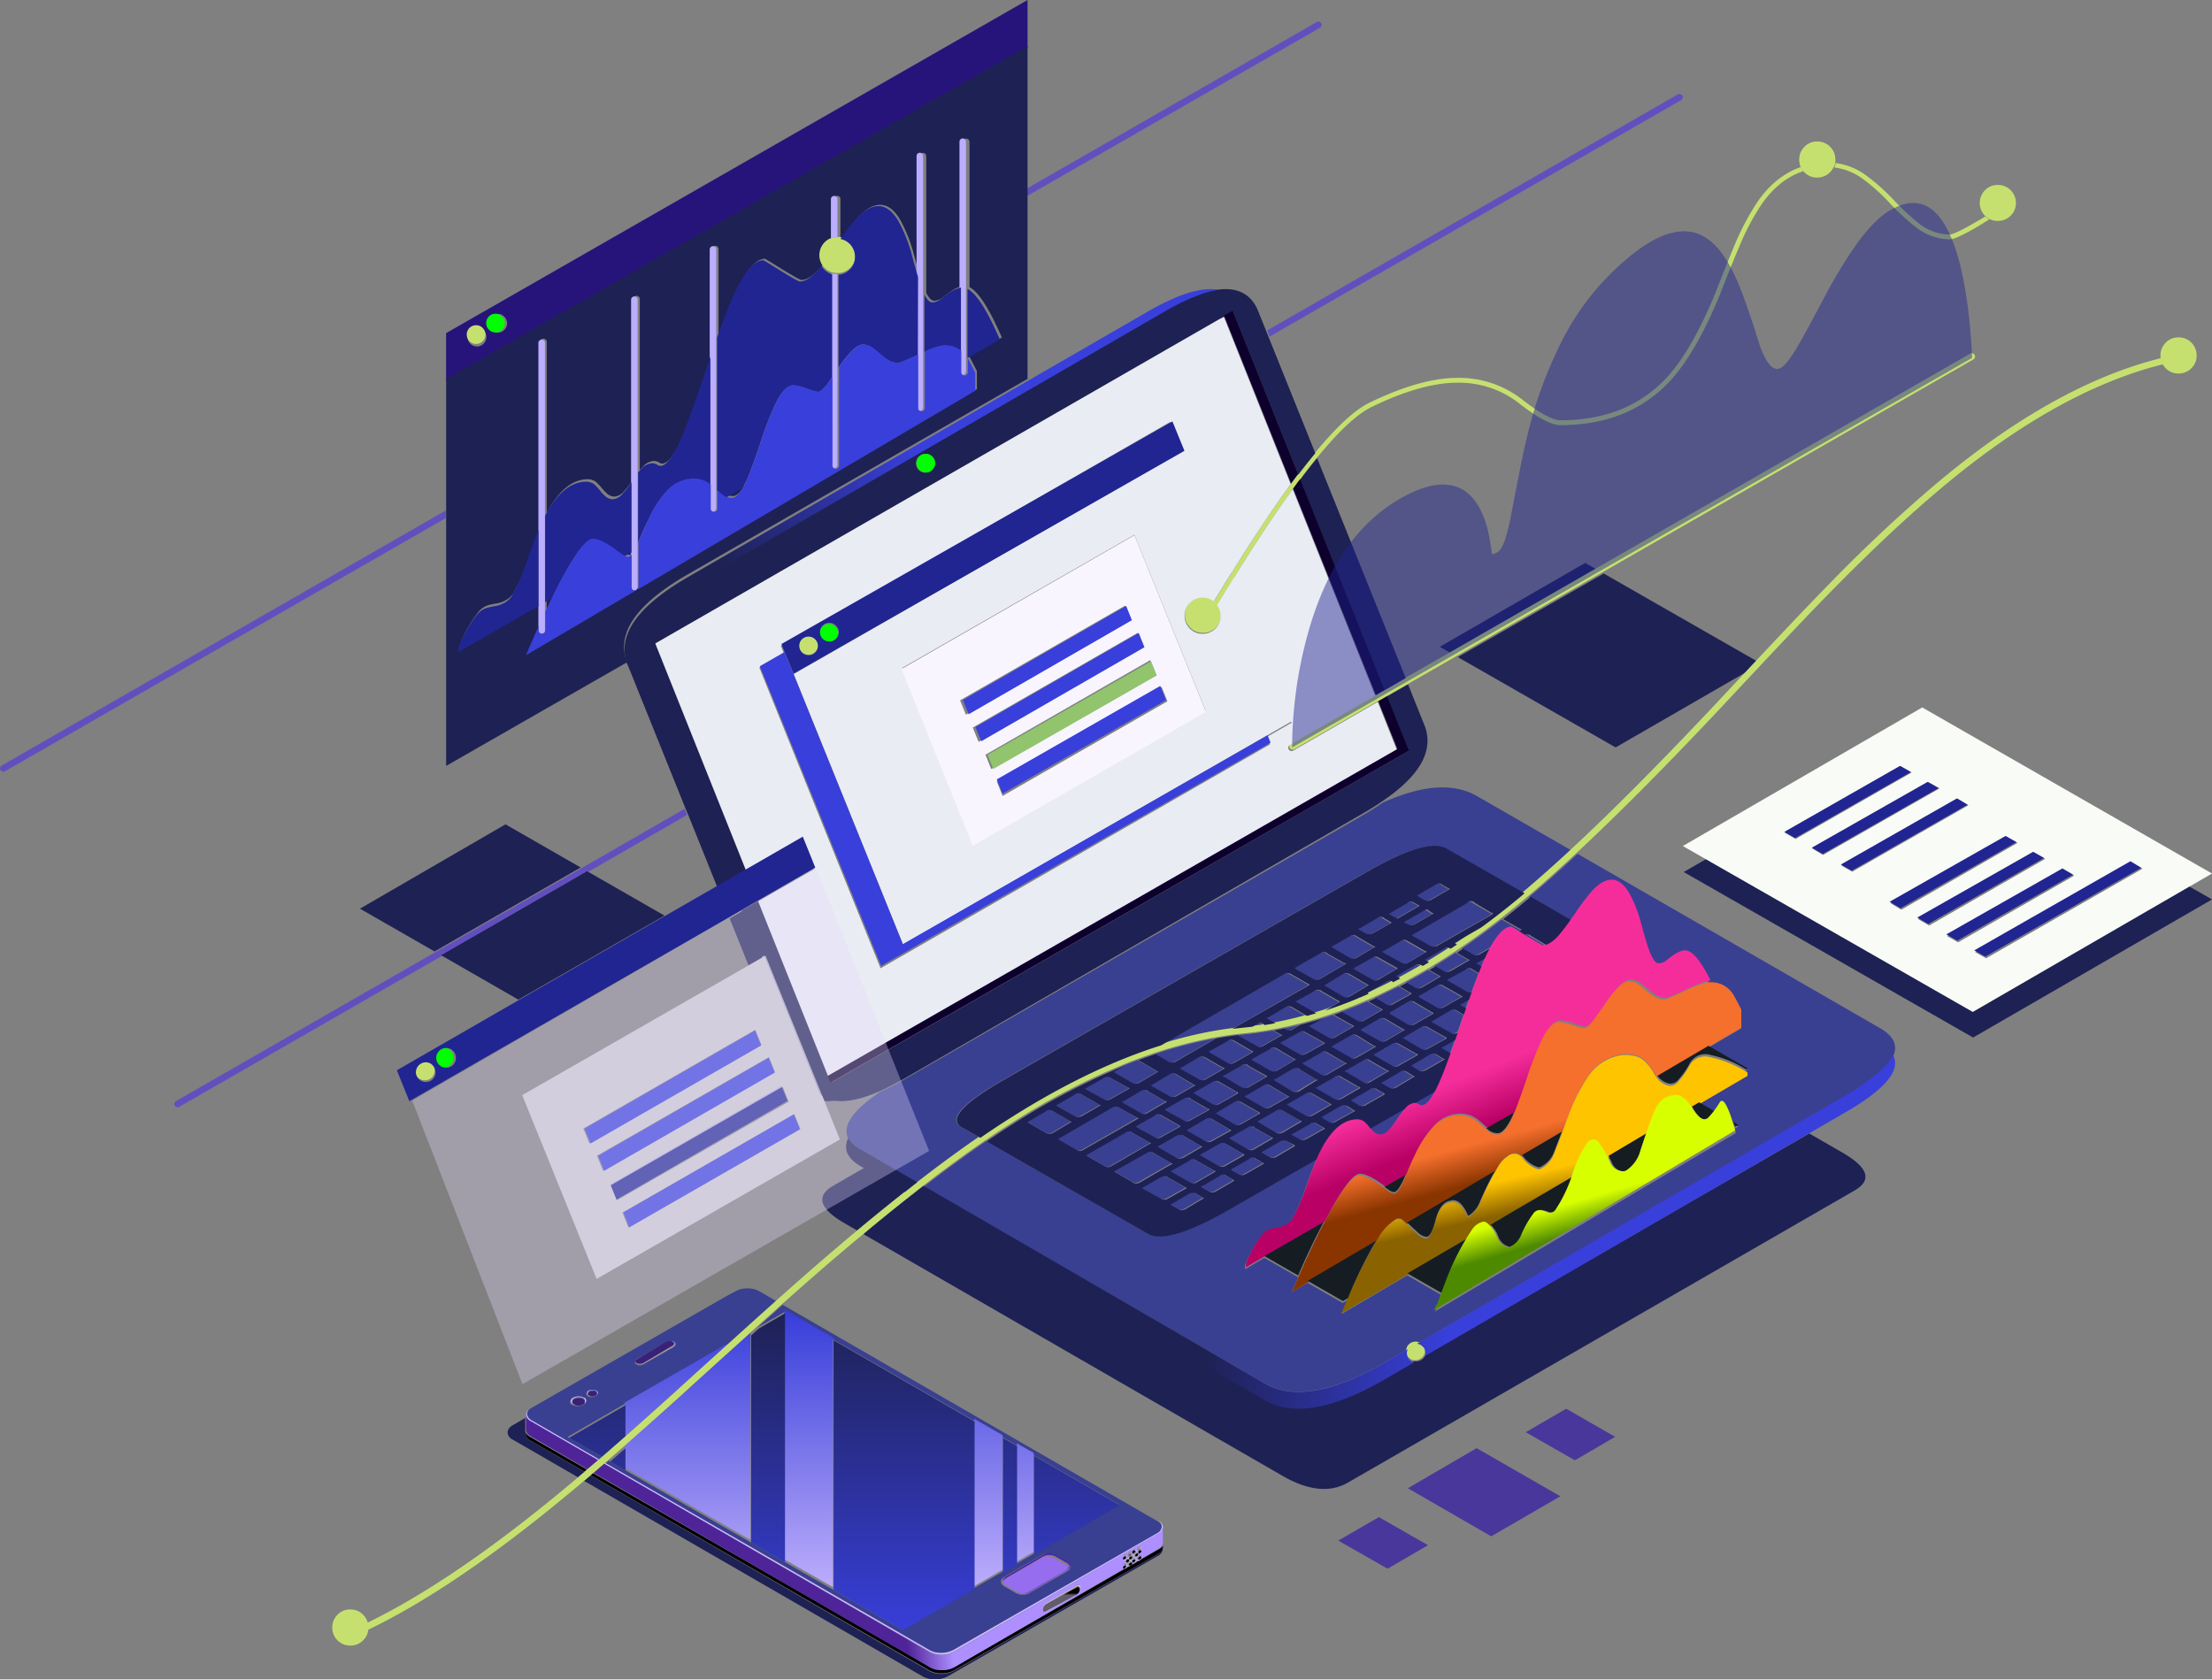 <svg width="719" height="546" xmlns="http://www.w3.org/2000/svg"><rect width="100%" height="100%" fill="#808080" stroke="none"/><defs><linearGradient x1="-141632.46%" y1="-32672.866%" x2="-141485.46%" y2="-32672.866%" id="l"><stop stop-color="#615B6A" offset="36%"/><stop offset="82%"/></linearGradient><linearGradient x1="2619.412%" y1="-54.792%" x2="-1198.627%" y2="100.984%" id="a"><stop stop-color="#EAE8ED" offset="0%"/><stop stop-color="#FCFCFE" offset="16%"/></linearGradient><linearGradient x1="184.859%" y1="-220.866%" x2="237.691%" y2="-326.667%" id="c"><stop stop-color="#615B6A" offset="36%"/><stop offset="82%"/></linearGradient><linearGradient x1="-141719.535%" y1="-33693.423%" x2="-141571.535%" y2="-33693.423%" id="d"><stop stop-color="#615B6A" offset="36%"/><stop offset="82%"/></linearGradient><linearGradient x1="-141398.843%" y1="-32538.95%" x2="-141251.334%" y2="-32538.95%" id="e"><stop stop-color="#615B6A" offset="36%"/><stop offset="82%"/></linearGradient><linearGradient x1="-141540.039%" y1="-32359.919%" x2="-141393.273%" y2="-32359.919%" id="f"><stop stop-color="#615B6A" offset="36%"/><stop offset="82%"/></linearGradient><linearGradient x1="50.001%" y1="42.461%" x2="50.001%" y2="15.724%" id="g"><stop stop-color="#615B6A" offset="36%"/><stop offset="68%"/></linearGradient><linearGradient x1="-141794.845%" y1="-32326.928%" x2="-141648.09%" y2="-32326.928%" id="h"><stop stop-color="#615B6A" offset="36%"/><stop offset="82%"/></linearGradient><linearGradient x1="-141821.578%" y1="-32229.338%" x2="-141674.578%" y2="-32229.338%" id="i"><stop stop-color="#615B6A" offset="36%"/><stop offset="82%"/></linearGradient><linearGradient x1="-141983.58%" y1="-33311.665%" x2="-141836.58%" y2="-33311.665%" id="j"><stop stop-color="#615B6A" offset="36%"/><stop offset="82%"/></linearGradient><linearGradient x1="-141464.624%" y1="-32654.775%" x2="-141318.112%" y2="-32654.775%" id="k"><stop stop-color="#615B6A" offset="36%"/><stop offset="82%"/></linearGradient><linearGradient x1="99.845%" y1="46.639%" x2="-.376%" y2="51.655%" id="b"><stop stop-color="#AD8FFF" offset="35%"/><stop stop-color="#4F2499" offset="42%"/></linearGradient><linearGradient x1="-141548.09%" y1="-33521.633%" x2="-141400.336%" y2="-33521.633%" id="m"><stop stop-color="#615B6A" offset="36%"/><stop offset="82%"/></linearGradient><linearGradient x1="-141897.579%" y1="-32957.077%" x2="-141750.579%" y2="-32957.077%" id="n"><stop stop-color="#615B6A" offset="36%"/><stop offset="82%"/></linearGradient><linearGradient x1="49.996%" y1="111.823%" x2="49.996%" y2="1.75%" id="o"><stop stop-color="#CCBAFF" offset="0%"/><stop stop-color="#383FDA" offset="100%"/></linearGradient><linearGradient x1="49.997%" y1="101.551%" x2="49.997%" y2="-.858%" id="p"><stop stop-color="#383FDA" offset="0%"/><stop stop-color="#1E2153" offset="100%"/></linearGradient><linearGradient x1="115.233%" y1="4.388%" x2="-7.01%" y2="87.671%" id="q"><stop stop-color="#383FDA" offset="43%"/><stop stop-color="#1E2153" offset="66%"/></linearGradient><linearGradient x1="99.999%" y1="50.004%" x2=".001%" y2="50.004%" id="r"><stop stop-color="#383FDA" offset="43%"/><stop stop-color="#1E2153" offset="66%"/></linearGradient><linearGradient x1="50.572%" y1="64.087%" x2="40.717%" y2="43.551%" id="s"><stop stop-color="#B80065" offset="0%"/><stop stop-color="#F52D9B" offset="59%"/></linearGradient><linearGradient x1="49.132%" y1="61.616%" x2="41.797%" y2="43.154%" id="t"><stop stop-color="#8A3500" offset="0%"/><stop stop-color="#F56F2D" offset="59%"/></linearGradient><linearGradient x1="47.987%" y1="58.759%" x2="40.7%" y2="38.97%" id="u"><stop stop-color="#8A6200" offset="0%"/><stop stop-color="#FFC400" offset="59%"/></linearGradient><linearGradient x1="47.655%" y1="63.993%" x2="37.082%" y2="38.107%" id="v"><stop stop-color="#4E8A00" offset="0%"/><stop stop-color="#D7FF00" offset="49%"/></linearGradient></defs><g fill="none" fill-rule="evenodd"><path d="M280.631 401.218a663.273 663.273 0 0115.627-12.673L411.11 454.74c9.164 5.267 22.187 3.025 39.068-6.726l9.566-5.52c.23.046.462.071.695.075a3.206 3.206 0 002.94-2.136l124.706-71.93 10.827 6.246c8.409 4.876 9.692 8.986 3.848 12.332l-164.607 94.917c-5.843 3.381-12.969 2.634-21.378-2.242l-136.143-78.539zm97.183 101.537v-.053c.104.272.151.563.139.854a2.744 2.744 0 01-1.71 2.349l-68.141 39.077a8.634 8.634 0 01-4.116 1.014 8.035 8.035 0 01-4.061-.96L189.83 481.432l2.138-1.772 110.094 63.613a7.403 7.403 0 003.955.907 8.067 8.067 0 003.955-.907l66.27-37.957a2.744 2.744 0 001.657-2.295l-.085-.267zm-187.856-24.236l-2.084 1.761-21.27-12.278a2.637 2.637 0 01-1.604-2.35 2.476 2.476 0 01.588-1.44c.34-.364.737-.67 1.176-.908l3.955-2.296v4.218c.04.305.15.597.32.854v.16a2.52 2.52 0 001.55 2.242l17.37 10.037zm90.94-98.836l13.362 7.709a863.485 863.485 0 00-15.606 12.673l-3.934-2.264c-8.415-4.833-9.698-8.943-3.848-12.331l10.027-5.787zM555.089 279l86.258 49.348 69.851-40.39L719 292.42l-77.654 44.896-94.061-53.811 7.802-4.506z" fill="#1E2153" fill-rule="nonzero"/><path d="M192.7 478.9l109.648 63.064c.328.218.69.38 1.07.48.28.105.566.194.856.267.672.106 1.352.16 2.033.16a8.081 8.081 0 004.013-.96l66.342-38.222a4.47 4.47 0 001.338-1.066v.266a2.73 2.73 0 01-1.605 2.293l-66.343 37.902a8.092 8.092 0 01-3.959.906 7.427 7.427 0 01-3.96-.906L191.92 479.562l.781-.661zm-1.98-1.15l-.78.67-17.388-10.021a2.516 2.516 0 01-1.552-2.24V466c.32.46.741.843 1.23 1.12l18.49 10.63z" fill="#000" fill-rule="nonzero"/><path d="M241 419c-.674.165-1.32.47-1.912.9L236 422l2.941-2.1A5.892 5.892 0 01241 419z" fill="url(#a)"/><path d="M410.97 408.951l10.985 6.316-.48 1.153a95.837 95.837 0 00-1.55 3.627l5.108-2.987 11.401 6.561 1.625-.939a423.07 423.07 0 00-1.731 4.087l-.16.373 21.264-12.504 11.295 6.53c-.46 1.237-.909 2.475-1.357 3.712v-.373l-.962 1.867 97.882-58.041c-.14-.48-.268-.95-.407-1.387l1.07-.64-1.572-.907c-1.78-5.626-3.163-7.653-4.146-6.082a35.225 35.225 0 01-1.816 2.668l-5.236-3.02 15.847-9.282v-1.067l-.61-.395.503-.298-12.663-7.309L566 334.32v-5.868a3.55 3.55 0 01-.268-.533c-1.143-2.24-1.86-3.574-2.137-4.001a9.085 9.085 0 00-2.832-3.041 8.495 8.495 0 00-4.862-1.28h-.427a1.706 1.706 0 00-.107-.246c-3.177-6.401-5.902-9.584-8.175-9.549-1.175 0-2.689.694-4.541 2.08l-1.977 1.527c-.61.385-1.31.605-2.03.64-1.069 0-2.063-1.409-3.1-4.215-.395-1.067-.854-2.486-1.388-4.374-.641-2.209-1.069-3.873-1.39-5.015a43.63 43.63 0 00-3.74-9.282c-1.68-2.845-3.586-4.268-5.716-4.268-1.817 0-3.794 1.067-5.931 3.201a62.553 62.553 0 00-5.557 7.309l-1.367 1.952-13.432-7.714c4.894-4.132 10.155-8.816 15.783-14.051l98.394 56.728c4.41 2.59 5.781 5.666 4.114 9.23-1.817 3.812-7.053 8.222-15.708 13.23l-139.022 80.126h-.267a3.026 3.026 0 00-2.19.906 2.774 2.774 0 00-.588.854l-7.48 4.321c-16.884 9.738-29.903 11.978-39.057 6.722l-110.758-63.856c7.167-5.548 13.935-10.491 20.303-14.83l52.36 29.927c4.275 2.418 13.02-.16 26.234-7.735l28.852-16.538c-.94 2.134-2.141 5.264-3.601 9.39a71.738 71.738 0 01-3.046 7.735c-.887 1.707-1.41 2.699-1.55 2.987a6.41 6.41 0 01-2.617 2.187 7.231 7.231 0 01-1.817.587c-.855.139-1.517.267-1.977.373a6.06 6.06 0 00-3.526 2.134 41.13 41.13 0 00-4.007 6.509 64.214 64.214 0 00-1.122 2.667v1.387l6.24-3.681zm-173.558 27.687l-34.568 19.898-17.098 9.89-1.282.726 11.434 6.594-1.443 1.216-21.906-12.665a3.204 3.204 0 01-1.282-1.226 2.003 2.003 0 01-.267-1.014c.045-.529.25-1.031.588-1.44.343-.323.719-.61 1.122-.854l62.779-36.009 3.366-1.867a6.6 6.6 0 012.083-.8l.32-.053a7.566 7.566 0 011.55-.16 7.843 7.843 0 013.954.906l5.717 3.308c-4.167 3.699-9.19 8.215-15.067 13.55zm8.87-5.121l8.142-7.309 121.743 70.31c.044.048.1.084.16.107l.16.107a2.379 2.379 0 011.23 2.08 2.742 2.742 0 01-1.657 2.295l-66.145 37.929a8.56 8.56 0 01-4.007.96 7.425 7.425 0 01-3.9-.96l-105.544-60.922 1.41-1.227 95.318 54.947 70.58-40.703-27.944-16.11-5.503-3.202-4.595-2.667-9.243-5.335-45.896-26.46-15.494-8.855-.32.16-8.496 4.855zm203.136-170.549c12.823-5.79 23.027-6.519 30.614-2.187l30.85 17.764c-5.65 5.242-10.928 9.919-15.836 14.03l-25.272-14.457c-4.274-2.482-13.001.079-26.18 7.682L325.89 351.177c-8.456 4.858-13.353 8.681-14.693 11.47a2.601 2.601 0 00.876 3.574c.094.063.195.117.3.16l6.09 3.467c-6.34 4.367-13.079 9.31-20.217 14.83l-18.305-10.562a9.857 9.857 0 01-4.114-3.734c-2.272-4.161 1.147-9.3 10.259-15.418a89.191 89.191 0 008.281-4.267l149.6-86.208c1.882-1.142 3.74-2.294 5.45-3.521zm31.523 40.703a252.518 252.518 0 01-7.854 5.516l-.481-.288a.62.62 0 00-.374-.16c.11-.106.237-.196.374-.267l8.335-4.8zm-9.906 6.882a213.644 213.644 0 01-7 4.374l-.94-.533a1.293 1.293 0 00-.32-.213c0-.107.139-.192.32-.267l5.824-3.414a1.765 1.765 0 012.03 0l.086.053zm-9.03 5.57a195.214 195.214 0 01-7.32 4.086l-.886-.534c-.182-.181-.32-.266-.428-.266a1.25 1.25 0 00.428-.32v.106l5.663-3.307a1.851 1.851 0 012.084 0l.46.234zm-9.617 5.28a153.492 153.492 0 01-7.854 3.735c-.181-.181-.32-.267-.427-.267a1.25 1.25 0 00.427-.32v.107l5.664-3.308a1.969 1.969 0 012.137-.16v.16l.053.054zm-22.066 9.24l-2.832.875a2.428 2.428 0 01-.587-.267l-5.824-3.307c-.1-.066-.208-.12-.32-.16a1.87 1.87 0 01.373-.213l5.77-3.201v-.16a2.28 2.28 0 012.245 0h-.16l5.716 3.307a.866.866 0 01.481.267 3.762 3.762 0 00-.48.32l-4.382 2.54zm-5.877 1.75c-3.44.946-6.867 1.74-10.28 2.38l-2.436-1.388a1.293 1.293 0 00-.32-.213c0-.107.192-.192.48-.267l5.664-3.36a2.14 2.14 0 012.137 0l4.755 2.848zm-13.7 2.966c-1.335.203-2.66.374-3.985.534l1.443-.8c.6-.516 1.466-.58 2.137-.16v.16l.406.266zm-10.503 1.26a135.224 135.224 0 00-23.135 5.248l40.018-23.152a1.883 1.883 0 012.03 0l5.61 3.2c.321.107.481.236.481.374l-25.004 14.33zM365.588 346.3c1.425-.576 2.814-1.12 4.167-1.632.143.056.279.127.406.213l6.038 3.52-5.984 3.522a2.365 2.365 0 01-2.244.16l-5.824-3.361c-.182-.181-.289-.267-.32-.267.151-.088.313-.16.48-.213l3.28-1.942zm9.756-3.606a143.7 143.7 0 0119.683-5.1l-13.25 7.607h.16c-.732.32-1.565.32-2.297 0l-4.296-2.507zm26.714-6.135l2.48-.267c3.045-.288 6.09-.715 9.157-1.248l2.276 1.302a.695.695 0 01.481.213c-.075 0-.182.085-.32.267h-.16l-5.771 3.254a1.69 1.69 0 01-1.977 0l-5.93-3.201a.833.833 0 00-.29-.32h.054zm14.96-2.134c1.767-.363 3.548-.768 5.343-1.216l-2.671 1.621h.16a2.45 2.45 0 01-2.244-.106l-.588-.299zm12.61-3.275c1.186-.374 2.361-.769 3.558-1.174.103.04.2.094.288.16l5.878 3.307v-.106c.213.106.32.213.32.32 0 .107-.107.213-.32.32l-5.878 3.36a2.14 2.14 0 01-2.083 0l-5.824-3.36a1.142 1.142 0 01-.32-.32.662.662 0 01.32-.32v.106l4.06-2.293zm6.176-2.134c2.842-1.067 5.685-2.134 8.549-3.414l4.349 2.432c.213.135.32.242.32.32l-6.144 3.574a1.98 1.98 0 01-2.137 0l-4.937-2.912zm11.028-4.524a191.435 191.435 0 007.747-3.788l3.312 1.942c.321.107.481.235.481.374l-.32.266-5.824 3.254a2.14 2.14 0 01-2.137-.106l-3.26-1.942zm10.044-4.993a185.976 185.976 0 007.32-4.13l3.26 1.836c.154.082.315.153.48.213-.107 0-.246.086-.427.267l-5.717 3.36a2.515 2.515 0 01-2.244 0l-2.672-1.546zm9.329-5.335a231.675 231.675 0 006.914-4.396l3.686 2.134h.107c.137.07.263.16.374.267-.175.033-.34.106-.48.213l-5.664 3.201a2.482 2.482 0 01-2.351 0l-2.586-1.419zm8.944-5.761a260.608 260.608 0 0011.594-8.376l1.368-1.067 5.546 3.137c.178.02.346.094.48.213l-.48.32-.93.534c-1.154-.715-1.752-1.067-1.795-1.067-1.966 0-4.071 1.931-6.337 5.794l-4.082 2.368a2.29 2.29 0 01-2.137 0l-3.227-1.856zm6.283 5.974l-1.667-.97a2.748 2.748 0 00-.48-.214c.112-.04.22-.094.32-.16l3.152-1.76c-.417.896-.855 1.93-1.357 3.094l.032.01zm-3.077 7.95a2.729 2.729 0 01-2.405-.161l-5.717-3.307c-.138-.14-.245-.214-.32-.214.102-.094.209-.184.32-.267l5.878-3.2v-.16a1.808 1.808 0 012.083.16l2.373 1.365a217.807 217.807 0 00-2.138 5.698l-.213.138.139-.053zm-13.144-25.394c.13.03.243.107.32.214-.178.05-.343.141-.48.266l-5.717 3.254a2.076 2.076 0 01-2.137 0l-1.282-.693 7.373-4.268 1.763 1.227h.16zm3.58 23.633l5.77 3.254.428.213c-.075 0-.182.086-.32.267h-.108l-5.77 3.254a2.14 2.14 0 01-2.244 0l-5.664-3.254c-.181-.181-.288-.267-.32-.267.098-.083.206-.155.32-.213l5.664-3.254a1.862 1.862 0 012.212 0h.032zm5.076 14.755l-.748.448h.106a2.365 2.365 0 01-2.244-.16l-5.77-3.254a.898.898 0 00-.427-.213c.124-.115.27-.205.427-.267l5.664-3.36a2 2 0 012.244 0l2.564 1.493a31.3 31.3 0 00-.374 1.067c-.534 1.536-1.015 2.902-1.474 4.268l.032-.022zm-8.656-5.58l-5.877 3.361a2.29 2.29 0 01-2.137 0l-5.717-3.36a1.142 1.142 0 00-.32-.32.865.865 0 01.32-.268l5.717-3.36a2.632 2.632 0 012.297 0h-.16l5.717 3.36c.32.079.48.185.48.32l-.32.267zm-9.777 7.629c.124.016.25.016.374 0l5.717-3.361a1.926 1.926 0 012.137-.053l5.823 3.254v-.107c.214.178.321.285.321.32 0 .107-.107.246-.32.427l-5.824 3.2c-.64.32-1.392.32-2.03 0l-5.77-3.414c-.225-.128-.354-.224-.46-.224l.032-.042zm3.205 8.855l5.664-3.414a2.515 2.515 0 012.244 0l2.244 1.387.427.16-.427.267h-.054l-5.716 3.254a2.664 2.664 0 01-2.138.16l-2.244-1.387a1.293 1.293 0 00-.32-.213.759.759 0 01.288-.224l.032.01zm12.716-3.734a1.819 1.819 0 01-.48-.16l-2.244-1.28a2.362 2.362 0 01-.481-.32 3.49 3.49 0 01.32-.374v.16l4.488-2.56c-.609 1.643-1.143 3.2-1.635 4.523l.032.011zm5.023-14.542l-1.817-1.067a.588.588 0 00-.374-.214c.111-.106.237-.196.374-.266l2.939-1.686-1.154 3.2.032.033zm-115.62 22.405l5.77 3.201c.289.107.428.192.428.267l-6.198 3.467a1.947 1.947 0 01-2.137 0l-5.878-3.2c-.138-.14-.245-.214-.32-.214a.674.674 0 00.32-.107l5.878-3.36a1.872 1.872 0 012.137-.086v.032zm2.725 9.603l5.77 3.254v-.054c.289.14.427.246.427.32l-17.952 10.296a1.765 1.765 0 01-2.03 0l-5.663-3.307a.898.898 0 00-.428-.213l.428-.427v.128l17.364-10.03a1.99 1.99 0 012.052 0l.032.033zm-5.93-.747l-6.145 3.52a2.74 2.74 0 01-2.244 0l-5.824-3.253c-.107-.182-.214-.267-.32-.267.164-.06.325-.132.48-.214l5.664-3.254v-.16a1.98 1.98 0 012.19.16l5.664 3.254h.107c.267.128.395.203.395.288l.032-.074zm-9.778 5.228c.129.083.275.138.427.16a.898.898 0 00-.427.213h-.054l-5.717 3.414h.107a3.018 3.018 0 01-2.244 0l-5.77-3.307c-.14-.182-.267-.267-.374-.267.165-.06.325-.131.48-.213l5.664-3.308v-.16a2.054 2.054 0 012.137.16l5.717 3.308h.054zm14.105 16.27l.427-.32v.054l10.098-5.708c.645-.5 1.547-.5 2.19 0l5.718 3.2c.167.076.328.166.48.267a.898.898 0 00-.427.214h-.053l-10.098 5.814a2.076 2.076 0 01-2.137 0l-5.717-3.36a1.07 1.07 0 00-.513-.193l.032.032zm-3.046-1.76l-5.61-3.254c-.139-.182-.245-.267-.32-.267a3.49 3.49 0 01.32-.373v.234l12.503-7.148v-.053a1.765 1.765 0 012.03 0v.053l5.663 3.2c.168.077.328.166.481.268a.588.588 0 00-.374.213h-.107l-12.395 7.202a2.022 2.022 0 01-2.223-.054l.032-.021zm88.553-80.478a2.14 2.14 0 012.03 0v.106l1.977 1.174c.321.107.481.245.481.427l-6.09 3.414a2.515 2.515 0 01-2.245 0l-1.976-1.12c-.182-.182-.289-.267-.321-.267a.695.695 0 01.48-.267l5.664-3.36v-.107zm-6.892 5.974l5.77 3.361h.16c.102.05.21.086.321.107a1.293 1.293 0 00-.32.213h-.16l-5.664 3.361a2.28 2.28 0 01-2.244 0l-5.717-3.414c-.139-.139-.246-.213-.32-.213a.674.674 0 00.32-.107l5.877-3.361v-.053a1.798 1.798 0 011.977 0v.106zm-3.42 9.016l-8.334 4.908a2.14 2.14 0 01-2.084 0l-5.717-3.201c-.139-.181-.267-.267-.374-.267.13-.159.295-.286.48-.373l7.855-4.481a1.969 1.969 0 012.137-.16v.16l5.664 3.2v-.16c.235.086.374.214.374.32v.054zm-6.571 6.722l5.663-3.415a2.14 2.14 0 012.19 0l5.825 3.415.32.16c0 .078-.16.185-.48.32l-5.664 3.36a2.408 2.408 0 01-2.19 0l-5.664-3.36a1.293 1.293 0 00-.32-.214.769.769 0 01.32-.32v.054zm9.35-5.442l5.877-3.254a1.69 1.69 0 011.977 0l5.824 3.254v-.053c.213.135.32.242.32.32l-6.144 3.52a2.076 2.076 0 01-2.137 0l-5.717-3.36c-.14-.139-.246-.213-.32-.213.101-.095.208-.184.32-.267v.053zm9.403-5.388l5.824-3.307a1.69 1.69 0 011.977 0l5.77 3.307v-.106c.289.18.428.288.428.32a.748.748 0 01-.428.32l-5.77 3.36c-.637.32-1.4.257-1.977-.16l-5.824-3.2c-.181-.182-.288-.267-.32-.267l.32-.32v.053zM416.131 338.8v.054l5.878-3.254a1.69 1.69 0 011.976 0l5.878 3.254c.245.106.374.245.374.427l-6.145 3.36a2.14 2.14 0 01-2.244 0l-5.717-3.307c-.138-.139-.245-.213-.32-.213l.32-.32zm-3.526 2.081a1.883 1.883 0 012.03 0l5.824 3.414h.107l.374.267c-.175.033-.34.106-.48.213l-5.664 3.361a2.408 2.408 0 01-2.19 0l-5.825-3.36c-.139-.14-.245-.214-.32-.214.102-.095.209-.184.32-.267l5.824-3.2v-.214zm10.686 4.641l5.824-3.307v-.16a1.969 1.969 0 012.083.16l5.717 3.307a.695.695 0 01.481.213c-.075 0-.182.075-.32.214h-.16l-5.718 3.307a2.14 2.14 0 01-2.244 0l-5.663-3.307a1.293 1.293 0 00-.32-.214.352.352 0 01.32-.266v.053zm26.714-14.243l5.664 3.36c.32.079.48.185.48.32l-6.144 3.575c-.692.318-1.5.257-2.137-.16l-5.717-3.201c-.139-.181-.245-.267-.32-.267.095-.087.203-.158.32-.213l5.717-3.361a2.28 2.28 0 012.137-.053zm-17.364 8.802l5.877-3.361a2.033 2.033 0 012.137-.107l5.664 3.468h.16a.32.32 0 01.32.213 2.63 2.63 0 00-.48.267l-5.664 3.254c-.641.45-1.496.45-2.137 0l-5.717-3.254a2.296 2.296 0 01-.48-.427 1.68 1.68 0 00.32-.053zm12.182 4.694l5.877 3.361v-.16c.214.135.32.242.32.32l-.32.213h-.107l-5.77 3.308a1.98 1.98 0 01-2.084 0l-5.663-3.36a2.748 2.748 0 00-.481-.214c.084-.127.193-.236.32-.32v.16l5.824-3.361a1.797 1.797 0 012.084-.053v.106zm1.229-1.92c.136-.048.263-.12.374-.214l5.663-3.307a2.14 2.14 0 012.084 0l5.877 3.307v-.106c.214.185.32.291.32.32 0 .106-.16.245-.48.427l-5.717 3.2a1.851 1.851 0 01-2.084 0l-5.663-3.2a4.13 4.13 0 00-.374-.48v.053zm-53.109-1.12l5.824-3.201v-.16a2.14 2.14 0 012.03 0l5.77 3.36v-.16c.246.182.375.32.375.427 0 .107-.129.139-.374.32l-5.77 3.201a2.033 2.033 0 01-2.191 0l-5.664-3.2-.32-.32c.075-.164.184-.31.32-.428v.16zm-1.55 2.08l5.771 3.36v-.16c.289.14.428.268.428.374 0 .107-.16.182-.481.32l-5.717 3.308a2.3 2.3 0 01-2.137-.107l-5.664-3.307c-.139-.182-.245-.267-.32-.267a2.69 2.69 0 01.32-.374v.16l5.717-3.36a2.311 2.311 0 012.084 0v.053zm13.892 2.614l5.824 3.307v-.053c.214.185.32.292.32.32l-.32.267-5.824 3.36a2.89 2.89 0 01-2.03 0l-5.77-3.52a.214.214 0 01-.289-.085.202.202 0 01.086-.289.225.225 0 01.203 0l5.824-3.307v-.16a2.14 2.14 0 012.03 0l-.054.16zm-3.526 9.229l-5.877 3.307a1.98 1.98 0 01-2.084 0l-5.824-3.307c-.181-.181-.288-.267-.32-.267-.032 0 .16-.245.374-.32l5.877-3.36a1.98 1.98 0 011.977 0l5.877 3.307v-.16c.214.181.32.32.32.426 0 .107-.106.14-.32.32v.054zm2.778.48v.16l5.77-3.414c.645-.5 1.547-.5 2.191 0l5.717 3.36a.695.695 0 01.481.214 2.362 2.362 0 01-.48.32l-5.771 3.254c-.681.32-1.473.3-2.137-.053l-5.717-3.307c-.14-.14-.246-.214-.32-.214.079-.131.168-.256.266-.373v.053zm-1.496 2.134l5.664 3.254c.32.107.48.245.48.427l-.32.213-5.824 3.308a2.408 2.408 0 01-2.19 0l-5.664-3.308a1.293 1.293 0 00-.32-.213c0-.107.139-.192.32-.267l5.664-3.36a1.99 1.99 0 012.19-.107v.053zm-15.334-5.175l-5.663 3.254a2.408 2.408 0 01-2.19 0l-5.771-3.254c-.139-.181-.267-.266-.374-.266a.866.866 0 01.48-.214l5.664-3.36a2.14 2.14 0 012.19 0l5.664 3.36c.179.02.347.094.481.214-.107 0-.214.085-.32.266h-.16zm-1.175 4.055l5.824 3.36v-.16c.213.14.32.267.32.374 0 .107-.107.181-.32.32l-5.824 3.2a1.851 1.851 0 01-2.084 0l-5.877-3.2c-.139-.181-.246-.267-.32-.267a3.49 3.49 0 01.32-.373v.16l5.877-3.361a2.033 2.033 0 012.084-.107v.054zm7.106 6.561l5.877 3.414c.214.075.32.16.32.267l-.32.214-5.877 3.254a1.947 1.947 0 01-2.137 0l-5.717-3.254a3.205 3.205 0 01-.481-.374c.148-.009.293-.045.427-.107l5.77-3.414a1.926 1.926 0 012.138 0zm-3.206 8.91l-.32.266-5.824 3.36a2.515 2.515 0 01-2.244 0l-5.717-3.36c-.139-.182-.246-.267-.32-.267.127-.084.236-.193.32-.32v.107l5.77-3.308a2.75 2.75 0 012.351 0h-.16l5.663 3.308c.32.053.481.128.481.16v.053zm8.656-2.722c.15-.056.292-.127.427-.213l5.664-3.254a1.808 1.808 0 012.083-.16v.16l5.824 3.254v-.107c.214.178.32.285.32.32l-.32.267-5.824 3.361a1.98 1.98 0 01-1.977 0l-5.77-3.36c-.182-.214-.32-.32-.427-.32v.052zm-1.176 1.76l5.824 3.362v-.16c.214.181.32.32.32.426 0 .107-.106.14-.32.32l-5.824 3.308a1.883 1.883 0 01-2.03 0l-5.77-3.308a3.762 3.762 0 00-.481-.32.61.61 0 00.32-.16l5.877-3.307a1.969 1.969 0 012.084-.213v.053zm-19.394-13.87c.213.182.32.32.32.428l-.32.213h-.16l-5.664 3.307a2.033 2.033 0 01-2.19 0l-5.771-3.307a.588.588 0 00-.374-.213c.137-.126.302-.217.48-.267l5.664-3.308a1.915 1.915 0 012.19-.106v.106l5.825 3.308v-.16zm-3.473 4.695a2.14 2.14 0 012.03 0l5.77 3.308c.32.106.481.234.481.373l-.32.267-5.824 3.2a1.851 1.851 0 01-2.084 0l-5.824-3.253c-.139-.182-.245-.267-.32-.267a.556.556 0 01.32-.214l5.824-3.307-.053-.107zm4.114 20.112l5.823 3.307v-.106c.214.177.321.284.321.32l-.32.266h-.054l-5.77 3.201c-.642.45-1.496.45-2.137 0l-5.824-3.2c-.182-.182-.289-.267-.32-.267l.32-.32v.106l5.824-3.307a2.14 2.14 0 012.244 0h-.107zm1.442-2.134l5.824-3.254v-.16a1.787 1.787 0 012.137.16l5.877 3.254v-.107c.214.107.32.214.32.32 0 .107-.106.214-.32.32l-5.877 3.361h.16a2.397 2.397 0 01-2.244-.16l-5.823-3.254c-.182-.181-.289-.267-.32-.267a.662.662 0 01.32-.32l-.054.107zm-.48 10.99l.373-.374v.213l5.717-3.36a2.632 2.632 0 012.298 0h-.054l2.244 1.387h.374c-.15.12-.31.228-.48.32l-5.664 3.36a2.408 2.408 0 01-2.19 0l-2.245-1.28c-.106-.235-.267-.32-.374-.32v.053zm25.645-14.938a1.894 1.894 0 012.137.16l2.244 1.28c.214 0 .321.107.321.214l-.32.214-5.824 3.307c-.64.32-1.392.32-2.03 0l-2.245-1.28c-.139-.182-.245-.267-.32-.267.115-.059.222-.13.32-.213l5.717-3.255v-.16zm-5.236 6.935c.214.107.32.182.32.214l-.32.267-5.824 3.36a2.14 2.14 0 01-2.03 0l-2.297-1.28c-.182-.181-.32-.267-.428-.267.135-.133.278-.257.428-.373v.16l5.77-3.36v-.108a1.83 1.83 0 012.137.107l2.244 1.28zm47.98-31.367l.427-.427v.16l5.717-3.36v-.054a2.14 2.14 0 012.19.053l2.244 1.387.374.054-6.144 3.68c-.695.32-1.496.32-2.19 0l-2.191-1.28a.898.898 0 00-.428-.213zm-7.214 1.173c.289.182.428.288.428.32a.748.748 0 01-.428.32l-5.77 3.361a2.29 2.29 0 01-2.137 0l-5.877-3.307a.61.61 0 00-.32-.16.556.556 0 01.32-.214l5.877-3.36v-.107a2.14 2.14 0 012.244 0h-.107l5.77 3.307v-.16zm2.244 5.975a2.74 2.74 0 01-2.244 0l-2.244-1.28c-.139-.139-.245-.214-.32-.214a.865.865 0 01.32-.266l5.77-3.308v-.106a2.75 2.75 0 012.352 0h-.16l2.243 1.28v-.054c.246.14.374.246.374.32 0 .075-.128.235-.374.374l-5.77 3.254h.053zm-11.22-.213c0 .106-.16.234-.48.373l-5.664 3.308a2.482 2.482 0 01-2.244-.107l-5.77-3.308a1.293 1.293 0 00-.32-.213c.11-.02.218-.057.32-.107l5.77-3.307a2.14 2.14 0 012.297-.107l5.77 3.254v-.053c.193.085.321.192.321.267zm5.236.64l-.16-.16 2.244 1.44v.054l.374.16c0 .078-.16.185-.48.32l-5.824 3.2a1.958 1.958 0 01-2.03.16l-2.245-1.28c-.139-.181-.246-.267-.32-.267.114-.058.222-.13.32-.213l5.717-3.307a2.343 2.343 0 012.404-.107zm-7.64 7.415l-5.824 3.254c-.639.32-1.391.32-2.03 0l-2.297-1.28a.898.898 0 00-.428-.214c.126-.127.27-.235.428-.32v.054l5.77-3.254v-.16a2.033 2.033 0 012.137.16l2.244 1.28c.214.075.32.16.32.267l-.32.213zm14.821 0l21.831-12.483c-1.816 3.635-3.42 5.456-4.808 5.463a2.139 2.139 0 01-1.069-.427 3.21 3.21 0 00-1.175-.32 4.394 4.394 0 00-3.046 1.547 23.86 23.86 0 00-2.671 3.52 23.914 23.914 0 01-2.618 3.415 4.062 4.062 0 01-2.779 1.654 3.358 3.358 0 01-2.137-.8 15.353 15.353 0 01-1.528-1.59v.021zm-17.225-15.897l-5.664 3.467h.214c-.77.32-1.635.32-2.404 0l-5.717-3.467c-.14-.139-.246-.214-.32-.214l.32-.32v.16l5.717-3.36a2.59 2.59 0 012.404 0h-.16l5.663 3.36c.292 0 .453.054.481.16a1.293 1.293 0 00-.32.214h-.214zm-10.9 9.762l5.877 3.254v-.053c.214.135.321.242.321.32l-6.198 3.628a2.14 2.14 0 01-1.977 0l-5.77-3.415a.588.588 0 00-.374-.213c.132-.098.257-.205.374-.32v.053l5.664-3.254a1.851 1.851 0 012.083 0zm1.23 9.87l2.243 1.28c.246.138.374.245.374.32 0 .074-.16.234-.48.373l-5.664 3.308h.053c-.695.32-1.495.32-2.19 0l-2.244-1.28c-.182-.182-.32-.267-.428-.267.15-.056.293-.128.428-.214l5.717-3.307a2.354 2.354 0 012.297-.16l-.107-.054zm76.702-66.47l.235-.16a2.28 2.28 0 012.244 0h-.16l5.716 3.414h.16l.129.074a3.959 3.959 0 01-1.678.406c-.349 0-2.166-.996-5.45-2.988l-1.196-.746zm-33.96-13.337l5.717-3.414a1.862 1.862 0 012.137 0v.053l1.924 1.227h.107c.245.107.374.182.374.214l-6.091 3.52a2.14 2.14 0 01-2.244 0l-1.977-1.12c-.182-.181-.32-.267-.428-.267.152-.088.314-.16.481-.213zm-1.282 2.56l1.763.96-7.213 4.162-2.458-1.28c-.181-.182-.299-.267-.374-.267a.599.599 0 01.428-.214l5.717-3.36v-.107a1.83 1.83 0 012.137.107zm17.31-.106a1.765 1.765 0 012.031 0v.107l5.824 3.36v-.16c.214.14.32.267.32.374 0 .107-.106.181-.32.32l-17.792 10.136h.107a2.74 2.74 0 01-2.244 0l-5.717-3.254c-.139-.182-.246-.267-.32-.267a.556.556 0 01.32-.213l17.792-10.296v-.107zM193.548 452.588a1.069 1.069 0 00-.182-.106 2.879 2.879 0 00-2.297 0 .918.918 0 00-.534.747c.01.248.153.472.374.586.047.044.101.08.16.107.373.216.798.327 1.229.32a2.44 2.44 0 001.282-.32.779.779 0 00.48-.693c.022-.235-.16-.46-.512-.64zm14.853-8.716c.268-.046.523-.147.748-.3l9.724-5.547c.18-.088.33-.23.428-.406a.916.916 0 00.053-.288c0-.242-.16-.455-.48-.64a2.375 2.375 0 00-1.176-.267 2.054 2.054 0 00-1.122.267l-9.778 5.602a.672.672 0 00-.427.64.747.747 0 00.427.64c.353.218.761.33 1.176.32l.427-.021zm-18.86 10.904l-.107-.054a3.552 3.552 0 00-1.656-.373 3.37 3.37 0 00-1.763.427 1.227 1.227 0 00-.748 1.067c.042.392.284.735.64.906h.108a3.874 3.874 0 003.526 0 1.067 1.067 0 000-2.027v.054zm158.15 54.626c.18-.565-.215-1.12-1.176-1.653l-3.313-1.92a4.644 4.644 0 00-4.969 0l-11.594 6.72c-.962.534-1.368 1.068-1.229 1.601-.139.566.267 1.142 1.23 1.707l3.312 1.92a4.687 4.687 0 004.915 0l11.648-6.72c1.015-.566 1.41-1.121 1.229-1.655h-.054z" fill="#394091" fill-rule="nonzero"/><path d="M196.727 475.588L302.034 536.4a7.406 7.406 0 003.892.959 8.537 8.537 0 003.998-.959l66.05-37.86a2.737 2.737 0 001.653-2.29 2.375 2.375 0 00-1.226-2.023 2.727 2.727 0 011.599 2.023v.266a2.855 2.855 0 01-1.706 2.29l-66.103 38.127a8.537 8.537 0 01-3.999 1.065 8.046 8.046 0 01-3.945-.906l-105.904-61.13.384-.373zm-2.356-.83l-21.825-12.589a2.962 2.962 0 01-1.386-1.363 1.66 1.66 0 01-.16-.713v-.32c.062-.651.39-1.248.906-1.65-.337.408-.541.91-.586 1.437a2 2 0 00.266 1.012c.303.52.746.945 1.28 1.225l21.857 12.641-.352.32zm-1.78-22.812a2.22 2.22 0 00-1.014.213c-.32.177-.48.39-.48.639a.543.543 0 00.3.479.63.63 0 00.18.106 1.9 1.9 0 001.013.267c.374.014.744-.078 1.066-.267a.618.618 0 000-1.171l-.213-.107a2.134 2.134 0 00-.853-.16zm1.225.16c.352.18.533.404.533.692a.777.777 0 01-.48.692 2.433 2.433 0 01-1.279.32 2.369 2.369 0 01-1.226-.32.597.597 0 01-.16-.107.692.692 0 01-.373-.585.916.916 0 01.533-.746 2.871 2.871 0 012.292 0l.16.107v-.054zm15.407-9l9.755-5.591a.67.67 0 00.352-.586.756.756 0 00-.373-.586c-.335-.15-.7-.222-1.066-.213a2.22 2.22 0 00-1.066.213l-9.703 5.592a.65.65 0 00-.426.585c0 .213.139.405.426.586.316.15.664.223 1.013.213a2.06 2.06 0 001.088-.213zm-.587.352h-.426a2.134 2.134 0 01-1.173-.32.745.745 0 01-.426-.639.67.67 0 01.426-.639l9.756-5.591c.34-.194.728-.286 1.12-.266a2.37 2.37 0 011.172.266c.32.185.48.398.48.639a.915.915 0 01-.054.287.98.98 0 01-.426.405l-9.702 5.538a1.846 1.846 0 01-.747.266v.054zm-19.084 11.044h-.107a3.415 3.415 0 00-1.386-.267 3.308 3.308 0 00-1.493.32c-.345.173-.57.52-.586.905 0 .256.181.5.533.714.03.034.067.062.107.085.436.254.934.383 1.439.373a2.935 2.935 0 001.493-.373.916.916 0 000-1.704v-.053zm.266-.16a1.065 1.065 0 010 2.023 3.863 3.863 0 01-3.518 0h-.107a1.14 1.14 0 01-.64-.905c.025-.468.314-.882.747-1.065a3.362 3.362 0 011.759-.426 3.543 3.543 0 011.653.373h.106z" fill="#CCB7FB" fill-rule="nonzero"/><path d="M192.558 452.242c.29-.006.578.05.846.164l.211.11a.64.64 0 010 1.202c-.32.194-.687.289-1.057.274a1.835 1.835 0 01-1.005-.274.62.62 0 01-.18-.109.56.56 0 01-.296-.492c0-.255.159-.474.476-.656a2.139 2.139 0 011.005-.22zm16.5-9.078a2.056 2.056 0 01-1.058.22 2.138 2.138 0 01-1.058-.22c-.285-.185-.423-.382-.423-.601a.666.666 0 01.423-.602l9.625-5.741a2.139 2.139 0 011.005-.22c.364-.01.726.065 1.058.22a.78.78 0 01.37.601.693.693 0 01-.349.602l-9.593 5.741zm-19.515 11.703a.924.924 0 01.5.503.97.97 0 01.008.722.904.904 0 01-.508.525 2.833 2.833 0 01-1.48.382 2.649 2.649 0 01-1.428-.382.415.415 0 01-.106-.088c-.35-.219-.529-.47-.529-.733.017-.396.24-.751.582-.93.462-.227.969-.339 1.48-.327.472-.01.94.084 1.375.273l.106.055z" fill="#3A2076" fill-rule="nonzero"/><path d="M377.648 502.542v.054a4.46 4.46 0 01-1.333 1.07l-66.12 38.369a8.008 8.008 0 01-4 .963c-.678 0-1.356-.054-2.026-.16a7.882 7.882 0 01-.853-.268c-.38-.1-.74-.264-1.067-.482l-109.301-63.305 3.402-2.943 105.878 61.378a8.018 8.018 0 003.946.91 8.508 8.508 0 004-1.07l66.12-38.315a2.867 2.867 0 001.706-2.301v5.137a2.242 2.242 0 01-.352.963zm-183.271-27.826a493.107 493.107 0 01-3.402 2.943l-18.429-10.702a3.748 3.748 0 01-1.226-1.124c-.17-.257-.28-.55-.32-.856V460c0 .248.054.493.16.717a2.97 2.97 0 001.386 1.37l21.83 12.629zm173.833 29.517c-.095.183-.15.384-.16.589-.02.16.04.32.16.428.128.09.298.09.426 0 .205-.108.372-.276.48-.481.095-.183.15-.384.16-.59a.58.58 0 00-.16-.427.457.457 0 00-.48.053c-.17.128-.32.28-.447.45l.02-.022zm-.587.321a.478.478 0 00-.48 0c-.188.113-.337.281-.426.482-.095.182-.15.383-.16.589-.02.16.04.32.16.428.106.075.245.053.426 0 .196-.121.36-.286.48-.482.105-.178.16-.381.16-.588a.46.46 0 00-.181-.407l.021-.022zm3.2-1.284a.44.44 0 00-.214-.428c-.106-.075-.245 0-.426.054-.188.112-.337.28-.427.481-.129.19-.203.413-.213.642a.386.386 0 00.213.375c.107.075.246 0 .427-.054a.833.833 0 00.426-.428c.131-.2.198-.435.192-.674l.022.032zm-1.067 1.391c-.106-.074-.245-.053-.426 0-.342.262-.57.645-.64 1.07a.44.44 0 00.213.429c.107.075.245.053.427 0 .188-.113.337-.281.426-.482a.933.933 0 00.214-.588.45.45 0 00-.235-.514l.021.085zm1.067 1.338a.386.386 0 00-.214-.374.436.436 0 00-.426 0c-.321.28-.545.654-.64 1.07 0 .214.075.342.213.375.139.032.246.107.427 0 .188-.113.337-.281.426-.482.111-.17.177-.365.192-.567l.022-.022zm-19.964 11.152c.2-.36.31-.764.32-1.177a.847.847 0 00-.32-.75.925.925 0 00-.854.108l-9.704 5.672a2.356 2.356 0 00-1.173 2.034.847.847 0 00.32.749c.271.119.58.119.853 0l9.704-5.672c.367-.238.662-.57.854-.964zm17.383-11.665a.372.372 0 00-.427.053c-.2.09-.367.24-.48.428-.095.201-.15.42-.16.642-.02.16.04.32.16.428.107.075.267.054.48-.053.167-.137.311-.3.427-.482.095-.182.15-.383.16-.588a.493.493 0 00-.16-.428zm.853.963a.457.457 0 00-.48.053c-.158.126-.3.27-.426.428-.106.198-.16.419-.16.643a.58.58 0 00.16.428c.139.074.31.053.426-.054.195-.12.36-.286.48-.481.105-.198.16-.419.16-.643a.429.429 0 00-.16-.374zm-1.493.856a.457.457 0 00-.48.054.833.833 0 00-.426.428c-.106.197-.16.418-.16.642-.02.16.04.32.16.428.106.075.245.053.426 0 .195-.121.36-.286.48-.482.095-.182.15-.383.16-.588a.483.483 0 00-.16-.482zm-1.44-1.926a.595.595 0 00-.426.053c-.195.12-.36.286-.48.482-.105.197-.16.418-.16.642a.429.429 0 00.16.374.457.457 0 00.48-.053c.157-.126.3-.27.426-.428.106-.198.16-.418.16-.642a.493.493 0 00-.16-.428zm.64.963c-.106-.075-.245-.054-.426.053-.196.121-.36.286-.48.482-.095.182-.15.383-.16.589 0 .214 0 .342.16.374a.393.393 0 00.48 0c.188-.113.337-.28.426-.481.105-.198.16-.419.16-.643a.429.429 0 00-.16-.374zm-.64 1.82a.372.372 0 00-.426.053c-.195.12-.36.285-.48.481-.105.179-.16.382-.16.589 0 .214.053.342.16.375a.404.404 0 00.48 0c.167-.137.31-.3.426-.482.106-.198.16-.418.16-.642a.429.429 0 00-.16-.375z" fill="url(#b)" fill-rule="nonzero"/><path d="M198.39 475.385l4.93 2.83 40.863 23.428 10.99 6.308 15.79 9.01 22.566 12.986 23.259-13.357 9.229-5.3 4.588-2.597 5.495-3.18 27.847-15.986H364L293.529 530l-95.171-54.594.032-.02zM186.248 467l-1.227.72 11.395 6.52L185 467.69l1.248-.689z" fill="#303E48" fill-rule="nonzero"/><path d="M367.5 505.04a.399.399 0 01.35 0c.1 0 .15.078.15.232a.655.655 0 01-.15.387.773.773 0 01-.35.271.34.34 0 01-.349.039c-.105-.065-.162-.167-.15-.27a.593.593 0 01.15-.35c.092-.118.21-.223.35-.309z" fill="url(#c)"/><path d="M367.23 504.922a1.59 1.59 0 00-.378.429.952.952 0 00-.161.483.428.428 0 00.161.375c.123.074.28.051.377-.053a.903.903 0 00.377-.376c.101-.161.157-.346.162-.536 0-.186-.054-.294-.162-.322a.346.346 0 00-.377 0zm1.077.053a.47.47 0 00.107.376c.12.053.258.053.378 0a.645.645 0 00.377-.375c.1-.162.156-.347.161-.537a.354.354 0 00-.161-.322c-.076-.075-.194-.053-.377.054a.903.903 0 00-.378.375 1.07 1.07 0 00-.161.43h.054zm-.539-.214a.492.492 0 01.162.43c0 .207-.056.41-.162.59a1.484 1.484 0 01-.485.482c-.183.107-.323.129-.43.054a.492.492 0 01-.162-.43c.01-.206.065-.407.161-.59.09-.2.241-.37.431-.482a.476.476 0 01.431 0l.054-.054zm.593-.322c.117-.183.262-.346.43-.483a.465.465 0 01.485-.053c.111.115.17.27.162.429-.01.206-.066.407-.162.59-.109.206-.278.374-.484.483a.378.378 0 01-.431.053.492.492 0 01-.162-.429 1.23 1.23 0 01.108-.59h.054zm1.13.59a1.59 1.59 0 00-.376.43.952.952 0 00-.162.482.428.428 0 00.162.376.508.508 0 00.377-.054c.15-.12.278-.265.377-.43a.792.792 0 00.161-.482.428.428 0 00-.161-.375.476.476 0 00-.431.053h.054zm1.509-1.555c-.01.23-.085.453-.215.643a.839.839 0 01-.431.43c-.184.107-.324.128-.431.053a.386.386 0 01-.216-.375c.01-.23.085-.454.216-.644.09-.201.24-.37.43-.483.184-.107.324-.129.432-.054.13.102.192.268.161.43H371zm-.27-.269a.303.303 0 00-.376.054.903.903 0 00-.377.375 1.07 1.07 0 00-.162.537.354.354 0 00.162.322c.122.073.28.05.377-.054a.903.903 0 00.377-.375c.1-.162.156-.347.161-.537a.354.354 0 00-.215-.322h.054zm-.807 1.663a.44.44 0 01.215.43.931.931 0 01-.215.59c-.09.2-.241.37-.431.482-.183.107-.323.129-.431 0a.44.44 0 01-.216-.429c.07-.427.302-.81.647-1.073a.39.39 0 01.377 0h.054zm-19.23 12.498c.208-.32.32-.691.323-1.072a.654.654 0 00-.323-.644c-.183-.14-.41-.129-.7.054l-9.804 5.632c-.32.17-.584.431-.754.75-.17.314-.262.664-.27 1.02a.814.814 0 00.27.697.746.746 0 00.754-.107l9.804-5.632a2.15 2.15 0 00.646-.698h.054zm.161 0a2.354 2.354 0 01-.861.859l-9.804 5.685c-.275.12-.587.12-.862 0a.846.846 0 01-.323-.75 2.358 2.358 0 011.185-2.039l9.804-5.632a.94.94 0 01.861-.107c.23.178.352.462.324.75 0 .457-.132.903-.377 1.288l.053-.054zm20.092-11.103c-.01.23-.085.453-.215.644-.09.2-.241.37-.431.482-.183.108-.323.108-.431 0-.108-.107-.216-.16-.216-.375.096-.417.323-.793.647-1.073a.443.443 0 01.43 0 .386.386 0 01.216.322zm-.108.107a.428.428 0 00-.161-.375.303.303 0 00-.377.053.903.903 0 00-.377.376 1.07 1.07 0 00-.162.536c0 .179.054.286.162.322a.346.346 0 00.377 0c.15-.12.278-.265.377-.43a.952.952 0 00.161-.535v.053zm-1.616.376c.115.09.175.23.162.375 0 .225-.055.446-.162.644a1.484 1.484 0 01-.484.483.378.378 0 01-.431 0 .578.578 0 01-.162-.43c0-.224.055-.445.162-.643a2.71 2.71 0 01.43-.43.475.475 0 01.485-.107v.108zm-.861-.966a.492.492 0 01.161.43c-.01.205-.065.407-.161.59a2.041 2.041 0 01-.431.482c-.216.107-.377.129-.485.054a.492.492 0 01-.162-.43c.01-.223.065-.441.162-.643.113-.19.283-.34.485-.43a.367.367 0 01.43-.107v.054zm-.431.161a2.71 2.71 0 00-.431.43 1.07 1.07 0 00-.108.482c0 .182 0 .29.108.322a.443.443 0 00.43 0c.117-.118.225-.243.324-.376.1-.161.156-.346.161-.536a.428.428 0 00-.161-.376.346.346 0 00-.323 0v.054zm-.216 1.663a.492.492 0 01.162.429c-.01.206-.066.407-.162.59a1.484 1.484 0 01-.485.483c-.183.107-.323.129-.43 0a.492.492 0 01-.162-.43c0-.224.055-.445.162-.643a.839.839 0 01.43-.43.465.465 0 01.485-.053v.054zm.647.536c.122.074.28.051.377-.053a.645.645 0 00.377-.376.792.792 0 00.161-.483.428.428 0 00-.161-.375.519.519 0 00-.377.054.903.903 0 00-.377.375c-.073.17-.11.352-.108.536 0 .13 0 .236.108.269v.053zm-1.132-.375a2.075 2.075 0 00-.377.375 1.07 1.07 0 00-.161.537.428.428 0 00.161.375.508.508 0 00.377-.053c.151-.12.279-.265.377-.43a.952.952 0 00.162-.482.428.428 0 00-.162-.376.465.465 0 00-.377 0v.054zm-.97-2.146a.492.492 0 01.162.43c0 .224-.055.445-.161.643a2.71 2.71 0 01-.431.43.465.465 0 01-.485.053.428.428 0 01-.161-.376c0-.224.055-.445.161-.643.122-.197.288-.362.485-.483a.606.606 0 01.43-.054zm-.43.161a.86.86 0 00-.377.43 1.07 1.07 0 00-.162.536.354.354 0 00.162.321c.128.031.263.012.377-.053.136-.099.246-.227.323-.376.1-.161.157-.346.162-.536 0-.179-.054-.286-.162-.322a.26.26 0 00-.323 0zm1.077.805c.114.09.175.23.162.375 0 .225-.055.446-.162.644-.09.201-.24.37-.43.483a.4.4 0 01-.485 0c-.108 0-.162-.161-.162-.376.01-.206.065-.407.162-.59.121-.196.287-.362.484-.483.183-.107.324-.128.431-.053zm-.43.16a2.075 2.075 0 00-.378.376 1.155 1.155 0 00-.161.537.428.428 0 00.161.375c.12.053.257.053.377 0a.903.903 0 00.377-.375c.101-.162.157-.347.162-.537 0-.186-.054-.293-.162-.322a.357.357 0 00-.323-.053h-.054zm-.216 1.663c.114.09.175.232.161.376 0 .224-.055.446-.161.644a2.041 2.041 0 01-.431.482.41.41 0 01-.485 0c-.108 0-.161-.16-.161-.375 0-.208.055-.411.161-.59.122-.196.288-.362.485-.483a.378.378 0 01.43-.054zm-.108.108a.346.346 0 00-.323 0 .655.655 0 00-.377.429.792.792 0 00-.162.483c0 .186.054.293.162.321.075.076.194.076.377 0 .129-.126.238-.27.323-.429a.792.792 0 00.162-.482.407.407 0 00-.162-.322z" fill="#E7DCFF" fill-rule="nonzero"/><path d="M368.025 504.726a.69.69 0 01.1-.367.78.78 0 01.35-.285c.17-.081.28-.097.35-.04.1.053.158.146.15.244a.71.71 0 01-.15.407.557.557 0 01-.35.285.52.52 0 01-.35 0 .339.339 0 01-.1-.244z" fill="url(#d)"/><path d="M369.5 505.05a.582.582 0 01.349-.04c.105.066.162.17.15.275 0 .127-.052.25-.15.352a1.3 1.3 0 01-.349.313.582.582 0 01-.349.04c-.105-.066-.162-.17-.15-.275a.603.603 0 01.15-.352 1.3 1.3 0 01.349-.313z" fill="url(#e)"/><path d="M370.85 504.031c.1.051.158.141.15.235a.665.665 0 01-.15.39.774.774 0 01-.35.274.338.338 0 01-.35.039c-.1-.051-.158-.141-.15-.235a.665.665 0 01.15-.39.774.774 0 01.35-.274.338.338 0 01.35-.039z" fill="url(#f)"/><path d="M347.958 508.846c.179.538-.21 1.077-1.157 1.669l-11.466 6.783a4.517 4.517 0 01-4.838 0l-3.261-1.938c-.947-.571-1.347-1.152-1.21-1.723.105-.398.505-.786 1.21-1.184l11.518-6.783a4.424 4.424 0 014.68 0l2.946 1.722 1.578 1.454zm-1.525-1.454l.368.216c.683.484 1.052.84 1.157 1.238l-1.525-1.454zm.946 1.454a2.37 2.37 0 00-1-.97l-3.26-1.937a3.775 3.775 0 00-4.05 0l-11.465 6.783a2.125 2.125 0 00-.947.915c-.136.463.158.937.894 1.4l3.05 1.83a.146.146 0 00.106.054l.053.054.157.053.053.054a3.744 3.744 0 003.997-.054l.263-.107.105-.108 11.15-6.567c.736-.463 1-.937.894-1.4z" fill="#7248CE" fill-rule="nonzero"/><path d="M326.026 514c-.137-.531.263-1.062 1.21-1.593l11.413-6.69a4.529 4.529 0 014.89 0l3.262 1.912c.946.53 1.336 1.061 1.157 1.646-.105-.393-.495-.776-1.157-1.169l-.368-.212L326.026 514zm20.354-6.106l-2.945-1.699a4.476 4.476 0 00-4.681 0l-11.518 6.69c-.705.34-1.105.722-1.21 1.062l20.354-6.053z" fill="#4A239D" fill-rule="nonzero"/><path d="M346.967 509.415c.138.452-.16.915-.903 1.367l-11.26 6.416-.106.105-.266.106a3.889 3.889 0 01-4.037.052l-.053-.052-.159-.053-.053-.053a.15.15 0 01-.106-.052l-3.081-1.788c-.744-.452-1.062-.915-.903-1.367.215-.391.55-.704.956-.894l11.58-6.627a3.921 3.921 0 014.089 0l3.293 1.894a2.36 2.36 0 011.01.946z" fill="#966DEF"/><path d="M350.668 517.693a2.009 2.009 0 01-.708.724l-9.92 5.424a.786.786 0 01-.763.104.764.764 0 01-.272-.672c.008-.343.101-.68.272-.982.173-.307.439-.56.763-.723l9.92-5.425c.294-.175.523-.186.708-.051.23.126.359.37.327.62-.013.349-.126.688-.327.981z" fill="url(#g)"/><path d="M370.998 506.302a.593.593 0 01-.15.348c-.09.119-.21.224-.349.31a.399.399 0 01-.35 0c-.1 0-.149-.078-.149-.232a.655.655 0 01.15-.387c.078-.116.2-.21.35-.271a.34.34 0 01.349-.039c.105.065.162.167.15.27z" fill="url(#h)"/><path d="M367.524 506.029a.403.403 0 01.3 0c.106.065.163.167.15.271a.657.657 0 01-.15.388 2.85 2.85 0 01-.3.272.515.515 0 01-.4 0c-.07 0-.1-.101-.1-.233a.634.634 0 01.1-.35 1.9 1.9 0 01.4-.348z" fill="url(#i)"/><path d="M368.124 507.968c-.07 0-.1-.104-.1-.24a.82.82 0 01.1-.398.778.778 0 01.35-.28.588.588 0 01.35-.04c.106.067.162.172.15.28 0 .13-.052.256-.15.359a.554.554 0 01-.35.28.333.333 0 01-.35.039z" fill="url(#j)"/><path d="M367.5 508.05a.582.582 0 01.349-.04c.105.066.162.17.15.275a.603.603 0 01-.15.352 1.3 1.3 0 01-.349.313.582.582 0 01-.349.04c-.105-.066-.162-.17-.15-.275a.668.668 0 01.15-.391c.101-.103.218-.195.349-.274z" fill="url(#k)"/><path d="M365.525 506.042a.291.291 0 01.3 0c.1 0 .15.079.15.237a.676.676 0 01-.15.395.877.877 0 01-.3.276.593.593 0 01-.35.04c-.1-.052-.158-.143-.15-.237a.676.676 0 01.15-.395.706.706 0 01.35-.316z" fill="url(#l)"/><path d="M366.5 507.042a.384.384 0 01.35 0c.1 0 .15.08.15.242a.7.7 0 01-.15.404.778.778 0 01-.35.282.523.523 0 01-.349 0c-.105-.068-.162-.174-.15-.282a.755.755 0 01.15-.404c.105-.091.222-.172.35-.242z" fill="url(#m)"/><path d="M365.824 509.01c.106.067.163.17.15.277a.51.51 0 01-.15.355c-.08.117-.18.224-.3.317-.17.055-.28.055-.35 0-.096-.055-.152-.144-.15-.238a.51.51 0 01.15-.355.538.538 0 01.35-.316.441.441 0 01.3-.04z" fill="url(#n)"/><path d="M203 467.127v-11.12l34.573-19.845a4107.348 4107.348 0 00-17.634 15.908A1660.93 1660.93 0 01203 467.127zm0 2.851c5.6-4.901 11.727-10.339 18.382-16.312a3457.059 3457.059 0 0122.55-20.345v67.324L203 477.13v-7.15zm67.756-35.114V516l-15.817-9.045V426.16l.32-.16 15.497 8.864zM336 472.373v32.135l-5.504 3.192v-38.445l5.504 3.118zm-19.344 43.276v-54.375l9.245 5.32v43.734l-9.245 5.32z" fill="url(#o)" fill-rule="nonzero"/><path d="M246.676 431.9l8.483-4.9v80.898l-10.99-6.338v-67.392c.907-.788 1.696-1.533 2.507-2.268zM203.3 456.877v11.131a457.04 457.04 0 01-6.904 6.018L185 467.476l1.227-.725 17.073-9.874zm132.796 48.571v-32.167L364 489.365h-.053l-27.85 16.083zm-5.495-35.31v38.506l-4.588 2.61v-43.778l4.588 2.663zm-59.649-34.404l45.83 26.416v54.43L293.52 530l-22.568-13.048v-81.218zM203.3 478.021l-4.93-2.844 4.93-4.314v7.158z" fill="url(#p)" fill-rule="nonzero"/><path d="M554.813 279.532L547 275.058 624.812 230 719 283.995l-7.813 4.517L641.24 329l-86.428-49.468zm119.394 5.159l-3.478-1.98-37.836 21.62 3.586 2.033 37.728-21.673zm22.21-2.248l-3.533-2.087-50.893 29.165 3.585 2.034 50.84-29.112zM630.43 256.33l-3.585-2.034-37.783 21.566 3.533 2.087 37.835-21.62zm9.419 5.458l-3.425-2.033-37.89 21.672 3.533 1.98 37.782-21.619zm15.948 12.255l-3.532-1.98-37.782 21.566 3.532 2.14 37.782-21.726zm8.99 5.19l-3.532-1.98-37.782 21.566 3.586 2.087 37.728-21.673zm-81.13-6.475l37.73-21.62-3.533-2.033-37.729 21.62 3.532 2.033z" fill="#F9FCF6" fill-rule="nonzero"/><path d="M664.398 278.938l-37.635 21.446-3.577-2.07 37.688-21.393 3.524 2.017zm-8.969-5.149l-37.688 21.499-3.523-2.124 37.688-21.392 3.523 2.017zm-15.908-12.155l-37.634 21.445-3.523-2.017 37.74-21.499 3.417 2.07zm-9.395-5.415l-37.688 21.445-3.523-2.07 37.634-21.392 3.577 2.017zM696 282.123L645.287 311l-3.577-2.017L692.477 280l3.523 2.123zm-22.154 2.23l-37.634 21.445-3.577-2.017 37.741-21.445 3.47 2.017zm-90.376-11.89l-3.47-2.018L617.581 249l3.523 2.017-37.634 21.445z" fill="#202592" fill-rule="nonzero"/><path d="M143.394 310.934l-85.145 48.924c-.243.14-.53.178-.8.107a1.217 1.217 0 01-.641-.534.802.802 0 01-.107-.802c.064-.271.238-.503.48-.641l84.078-48.294 47.531-27.31 33.717-19.423.8 2.01-32.403 18.652-47.51 27.311zm1.495-144.977v2.49L1.61 250.754c-.243.14-.53.178-.8.107a1.217 1.217 0 01-.641-.535.802.802 0 01-.107-.801c.064-.272.238-.504.48-.642l144.347-82.926zm188.76-102.103v-2.49l94.327-54.195a.8.8 0 01.8-.107c.28.077.525.246.695.481.139.243.177.53.106.802-.104.28-.29.522-.534.695L333.65 63.854zm79.06 45.557l-.801-1.999 133.456-76.727a.8.8 0 01.8-.107c.28.077.525.246.695.481.139.243.177.531.106.802-.104.28-.29.522-.533.695L412.708 109.41z" fill="#624FBE" fill-rule="nonzero"/><path d="M334 15.687L145 124v-15.687L334 0v15.687zM157.187 107.46a2.889 2.889 0 00-2.138-.908 3.028 3.028 0 00-2.192.908 3.08 3.08 0 000 4.268 3.028 3.028 0 002.192.907c.808.01 1.584-.319 2.138-.907a2.963 2.963 0 00.074-4.194l-.074-.074zm6.734-.214a2.963 2.963 0 00.075-4.194l-.075-.074a2.889 2.889 0 00-2.138-.907 2.985 2.985 0 00-2.138.907 3.08 3.08 0 000 4.268c.56.579 1.332.906 2.138.907.809.01 1.584-.319 2.138-.907z" fill="#27147A" fill-rule="nonzero"/><path d="M145 123.205L334 15v108.173l-110.535 63.622c-16.72 9.659-23.269 19.165-19.648 28.518L145.02 249V123.205H145zm156.075-27.91V50.767c0-.588-.479-1.066-1.07-1.066-.59 0-1.068.478-1.068 1.066v38.826l-.428-1.674a608.6 608.6 0 01-1.603-5.756 48.96 48.96 0 00-4.276-10.66c-1.925-3.274-4.116-4.915-6.575-4.905-2.138 0-4.418 1.244-6.841 3.731a59.39 59.39 0 00-5.399 6.93l-.641-.085V64.732c0-.59-.479-1.066-1.07-1.066-.59 0-1.068.477-1.068 1.066v12.632a5.54 5.54 0 00-2.566 1.493 5.968 5.968 0 00-.94 7.11c-.364.459-.696.843-.984 1.152-2.245 2.594-4.258 3.891-6.04 3.891-.4 0-2.484-1.155-6.254-3.465-3.634-2.27-5.505-3.4-5.612-3.411-2.808 0-5.89 3.465-9.247 10.394-1.568 3.34-3.51 8.244-5.826 14.712V80.99c0-.59-.479-1.067-1.069-1.067s-1.069.477-1.069 1.066v34.36l-.695 2.046c-4.062 11.904-6.77 19.527-8.124 22.867-2.851 6.965-5.31 10.447-7.376 10.447a2.141 2.141 0 01-1.283-.533 4.468 4.468 0 00-1.39-.32 5.05 5.05 0 00-3.474 1.76c-.397.406-.771.833-1.123 1.279V97.246c0-.588-.478-1.066-1.069-1.066-.59 0-1.069.478-1.069 1.066v58.634a26.032 26.032 0 01-2.833 3.646 4.642 4.642 0 01-3.207 1.919 3.908 3.908 0 01-2.405-.907 18.144 18.144 0 01-1.817-1.919 18.144 18.144 0 00-1.87-1.972 4.455 4.455 0 00-2.566-.853c-5.068 0-9.54 3.678-13.416 11.034V111.18c0-.589-.48-1.066-1.07-1.066-.59 0-1.068.477-1.068 1.066v60.317c-.952 2.325-2.085 5.33-3.421 9.115a83.762 83.762 0 01-3.528 8.902c-1.069 1.95-1.625 3.091-1.764 3.411a7.34 7.34 0 01-3.047 2.506 8.568 8.568 0 01-2.084.692c-.755.105-1.504.247-2.245.427a6.737 6.737 0 00-4.062 2.505 47.621 47.621 0 00-4.65 7.463c-.396.927-.824 1.95-1.283 3.091v1.44l26.084-14.926v6.717a296.197 296.197 0 00-2.566 5.81c-.61 1.354-1.07 2.558-1.55 3.624l35.683-20.916.503-.298 109.893-64.55v-5.864a3.546 3.546 0 01-.267-.533c-1.14-2.238-1.835-3.57-2.084-3.997l-.054-.075v-.245l10.53-6.077a168.078 168.078 0 00-2.726-5.81c-2.95-5.87-5.552-9.388-7.804-10.554V46.13c0-.589-.479-1.066-1.069-1.066s-1.069.477-1.069 1.066V92.96a11.225 11.225 0 00-4.704 2.367l-2.298 1.705a4.627 4.627 0 01-2.298.746c-.909 0-1.721-.82-2.566-2.483h-.053zm-95.356 83.377v.906c-.46.544-.865.821-1.229.821a2.41 2.41 0 01-1.069-.394l2.298-1.333zm36.24-20.82c-1.315 2.27-2.555 3.411-3.742 3.411-.557 0-1.11-.108-1.625-.32l5.367-3.091zm-62.003 35.68c-.128.225-.235.449-.352.673a170.19 170.19 0 00-1.925 3.965v-3.326l2.277-1.311zM521.29 186.457L571 214.915l-3.325 3.532L525.149 243l-51.287-29.362 47.429-27.18zm-2.131-1.223l-47.429 27.18-3.73-2.127L515.269 183l3.89 2.234zM141.246 309.325L117 295.425 164.308 268l24.427 14.028-47.489 27.297zm2.133 1.24l47.468-27.318L216 297.681 168.5 325l-25.12-14.434z" fill="#1E2153" fill-rule="nonzero"/><path d="M509.086 458L525 467.13l-13.093 7.634-15.967-9.13L509.086 458zm-24.376 41.483l-27.09-15.643 22.353-13.027 27.197 15.643-22.46 13.027zM435 500.87l13.2-7.635 15.966 9.13L451.02 510 435 500.87z" fill="#49379B" fill-rule="nonzero"/><path d="M646.66 71.28c-1.219.798-2.762 1.75-4.629 2.854-4.275 2.458-7.054 3.688-8.337 3.688a18.373 18.373 0 01-10.742-3.795 74.664 74.664 0 01-8.818-8.124 61.334 61.334 0 00-8.925-7.964 19.72 19.72 0 00-8.957-3.474c.203-.467.34-.96.406-1.465a21.462 21.462 0 019.406 3.656 66.133 66.133 0 019.246 8.124 82.52 82.52 0 008.55 7.964 16.599 16.599 0 009.834 3.528c1.07-.072 3.563-1.23 7.482-3.475a85.156 85.156 0 004.169-2.458c.396.369.838.685 1.315.94zM295.93 388.766a629.206 629.206 0 00-15.626 12.69c-7.532 6.242-15.435 13.048-23.708 20.417-.77.684-1.582 1.4-2.437 2.138l-8.145 7.322c-.812.738-1.657 1.486-2.512 2.277a5208.983 5208.983 0 00-22.553 20.439 1964.115 1964.115 0 01-18.385 16.387l-4.938 4.33-1.41 1.23-.385.32-3.41 2.94-.78.662-2.085 1.775-3.848 3.207c-25.118 20.938-47.237 35.97-66.355 45.1v-.235a5.548 5.548 0 00-.353-2c18.876-9.085 40.639-23.902 65.287-44.447l3.26-2.726 2.084-1.764.78-.674c1.07-.95 2.245-1.924 3.41-2.94l.374-.32 1.422-1.219 6.915-6.04a1523.497 1523.497 0 0016.942-15.125 5350.042 5350.042 0 0117.636-15.982 2172.873 2172.873 0 0115.072-13.576l2.939-2.619c8.08-7.197 15.805-13.871 23.173-20.022a744.884 744.884 0 0115.606-12.688 333.596 333.596 0 014.008-3.154c7.126-5.537 13.867-10.49 20.223-14.859a308.112 308.112 0 019.94-6.574c16.967-10.732 33.214-18.554 48.741-23.464a135.073 135.073 0 0123.141-5.26c1.368-.181 2.715-.33 4.062-.459.812-.075 1.635-.171 2.458-.267 1.326-.16 2.651-.332 3.987-.535 1.133-.181 2.266-.374 3.42-.588 3.414-.641 6.841-1.436 10.283-2.384 1.016-.277 2.031-.566 3.046-.876l2.833-.877a149.157 149.157 0 0010.56-3.934c.247-.172.528-.289.823-.342.941-.406 1.892-.812 2.833-1.24a153.42 153.42 0 007.856-3.741l2.33-1.197a195.177 195.177 0 007.322-4.094l2.031-1.198a401.63 401.63 0 007.001-4.383l2.052-1.368a279.323 279.323 0 007.857-5.526 204.592 204.592 0 004.489-3.368 249.29 249.29 0 009.62-7.75c4.895-4.126 10.175-8.812 15.84-14.057 13.64-12.664 29.487-28.61 47.544-47.837l9.566-10.24 3.335-3.55c10.518-11.202 18.1-19.166 22.746-23.891a486.153 486.153 0 0136.341-34.047c25.197-21.045 49.29-34.425 72.278-40.14.053.703.235 1.391.534 2.03-22.71 5.66-46.517 18.914-71.422 39.767-10.796 8.98-22.874 20.275-36.235 33.886-6.413 6.485-18.295 19.028-35.647 37.628-17.871 19.028-33.594 34.86-47.17 47.495-5.629 5.245-10.89 9.938-15.786 14.079a273.65 273.65 0 01-8.947 7.29l-1.368 1.069a260.693 260.693 0 01-11.597 8.391l-2.031 1.369a231.687 231.687 0 01-6.916 4.404l-2.01 1.208a336.085 336.085 0 01-7.321 4.137l-2.298 1.208a172.278 172.278 0 01-7.75 3.795l-2.48 1.069a148.396 148.396 0 01-8.55 3.42 97.15 97.15 0 01-2.619.941c-1.197.406-2.373.802-3.56 1.176a150.756 150.756 0 01-7.321 2.063c-1.76.45-3.524.855-5.29 1.219a92.867 92.867 0 01-3.347.652c-3.067.534-6.113.962-9.16 1.25l-2.48.268c-2.308.278-4.635.634-6.98 1.069a143.549 143.549 0 00-19.688 5.11c-1.85.62-3.72 1.282-5.59 1.977a122.644 122.644 0 00-4.169 1.636 227.512 227.512 0 00-36.096 18.835 321.953 321.953 0 00-9.01 5.933c-6.335 4.347-13.105 9.3-20.309 14.859-1.25.972-2.565 1.988-3.922 3.057v.053zm154.346-164.622l6.84-3.934 14.398-8.253 47.597-27.344 121.264-69.623c.243-.14.53-.178.801-.107.282.08.522.263.674.513.143.242.177.533.096.802-.071.28-.252.519-.502.663l-120.195 68.981-47.565 27.312-15.734 9.033-6.873 3.934-2.886 1.646-27.523 15.832a1.005 1.005 0 01-.802.096 1.069 1.069 0 01-.662-.502 1.07 1.07 0 01-.118-.802c.074-.281.259-.52.513-.663l27.79-15.96 2.887-1.624zm-27.47-68.607c-.749 1.004-1.518 2.03-2.298 3.1-5.794 7.967-12.225 17.648-19.294 29.044a569.94 569.94 0 00-5.536 9.043 6.638 6.638 0 00-.556-.673 5.505 5.505 0 00-.535-.46 564.496 564.496 0 015.933-9.62c7.076-11.36 13.514-21.006 19.314-28.938.78-1.069 1.55-2.138 2.309-3.1a205.927 205.927 0 015.526-6.98c6.955-8.403 12.78-13.747 17.476-16.035 11.088-5.373 20.6-8.064 28.539-8.07a33.293 33.293 0 0121.11 7.054c5.665 4.412 9.78 6.657 12.346 6.735 13.93 0 25.154-4.294 33.67-12.881 5.807-5.908 11.4-15.422 16.78-28.542 2.751-7.02 4.818-12.169 6.2-15.447a85.521 85.521 0 017.055-13.522c3.99-5.994 8.836-9.974 14.536-11.94.208.473.47.922.78 1.335-5.508 1.832-10.186 5.662-14.034 11.492a79.3 79.3 0 00-6.894 13.309c-1.425 3.278-3.492 8.409-6.2 15.393-5.486 13.334-11.205 23.008-17.155 29.023-8.765 8.908-20.344 13.362-34.738 13.362-2.85 0-7.286-2.352-13.308-7.055a31.733 31.733 0 00-20.148-6.735c-7.767 0-17.066 2.637-27.898 7.91-4.674 2.288-10.5 7.694-17.476 16.217-1.763 2.095-3.591 4.436-5.504 6.98z" fill="#C6E070" fill-rule="nonzero"/><path d="M646.43 71.057a6.011 6.011 0 01-1.207-.94h-.053a5.929 5.929 0 01.053-8.277 5.636 5.636 0 014.164-1.709 5.817 5.817 0 015.872 5.789v.085a5.619 5.619 0 01-1.709 4.112 5.753 5.753 0 01-4.163 1.709 5.646 5.646 0 01-2.957-.77zm55.825 45.038v-.534a5.758 5.758 0 011.708-4.166 5.636 5.636 0 014.164-1.708 5.817 5.817 0 015.872 5.788v.086a5.64 5.64 0 01-1.708 4.165 5.753 5.753 0 01-4.164 1.709 5.636 5.636 0 01-4.164-1.71 5.885 5.885 0 01-1.153-1.601 5.577 5.577 0 01-.555-2.03zM596.081 54.15a5.693 5.693 0 01-1.25 1.87 5.753 5.753 0 01-4.163 1.708 5.636 5.636 0 01-4.164-1.709 7.262 7.262 0 01-.533-.609 6.142 6.142 0 01-.748-1.313 6.058 6.058 0 01-.395-2.222 5.758 5.758 0 011.708-4.165 5.636 5.636 0 014.164-1.709 5.817 5.817 0 015.872 5.789v.085c.016.296.016.592 0 .887a5.63 5.63 0 01-.438 1.442l-.053-.054zM119.39 527.096c.24.639.36 1.316.353 1.997v.267a5.64 5.64 0 01-1.708 3.93 5.753 5.753 0 01-4.164 1.71 5.817 5.817 0 01-5.872-5.79v-.084a5.758 5.758 0 011.709-4.166 5.636 5.636 0 014.163-1.709 5.797 5.797 0 015.52 3.877v-.032zM270.599 88.593a5.53 5.53 0 01-2.562-1.495 6.408 6.408 0 01-.94-1.207 5.993 5.993 0 01.94-7.123 5.53 5.53 0 012.562-1.495 6.222 6.222 0 011.601-.214h.534l.64.085a5.841 5.841 0 014.698 5.768 5.64 5.64 0 01-1.708 4.165 5.828 5.828 0 01-3.63 1.687h-.534a6.233 6.233 0 01-1.601-.17zm125.145 107.795a5.897 5.897 0 01-.555 7.657 5.753 5.753 0 01-4.163 1.709 5.817 5.817 0 01-5.872-5.789v-.085a5.758 5.758 0 011.708-4.165 5.913 5.913 0 017.793-.46c.188.142.366.295.534.46.2.212.385.436.555.673zm63.662 245.802a3.021 3.021 0 01-1.495-.833 2.906 2.906 0 01-.854-2.136 2.97 2.97 0 01.267-1.282c.14-.32.34-.609.587-.854a3.02 3.02 0 012.19-.908h.266a3.02 3.02 0 011.868.908c.599.546.93 1.325.908 2.136a3.45 3.45 0 01-.107.875 3.203 3.203 0 01-2.936 2.136 3.725 3.725 0 01-.694-.042zM156.897 106.643a2.97 2.97 0 01.075 4.197l-.075.075a2.882 2.882 0 01-2.135.908 3.02 3.02 0 01-2.189-.908 3.087 3.087 0 010-4.272 3.02 3.02 0 012.189-.908c.807-.01 1.582.32 2.135.908zM264.94 211.948a2.882 2.882 0 01-2.136.908 3.02 3.02 0 01-2.188-.908 3.087 3.087 0 010-4.272 2.946 2.946 0 012.188-.854c.808-.01 1.582.32 2.136.908a2.97 2.97 0 01.074 4.197l-.075.075v-.054zM140.35 345.823c.6.59.928 1.402.907 2.243a3.098 3.098 0 01-3.043 3.15h-.16a3.203 3.203 0 01-3.203-3.15 3.289 3.289 0 013.203-3.204c.866-.019 1.7.33 2.295.961z" fill="#C6E070" fill-rule="nonzero"/><path d="M300.052 95.491v37c0 .593-.477 1.072-1.065 1.072s-1.064-.48-1.064-1.071v-81.76c0-.591.476-1.07 1.064-1.07.588 0 1.065.479 1.065 1.07v44.76zM314 93.541v27.271c0 .592-.477 1.072-1.065 1.072s-1.064-.48-1.064-1.072v-74.74c0-.592.476-1.072 1.064-1.072.588 0 1.065.48 1.065 1.072v47.47zm-107.058 98.154l-.5.3h-.246c-.588 0-1.064-.48-1.064-1.072v-93.47c0-.593.476-1.072 1.064-1.072.589 0 1.065.48 1.065 1.071v93.493a1.075 1.075 0 01-.32.75zM175 196.785V111.49c0-.592.477-1.072 1.065-1.072s1.064.48 1.064 1.072v93.438c0 .592-.476 1.072-1.064 1.072-.588 0-1.065-.48-1.065-1.072v-8.143zm57.815-87.278v55.72c0 .592-.477 1.072-1.065 1.072s-1.065-.48-1.065-1.071V81.11c0-.592.477-1.071 1.065-1.071s1.065.48 1.065 1.071v28.396zm39.394-32.232h-.532a6.17 6.17 0 00-1.597.214V64.77c0-.592.477-1.071 1.065-1.071s1.064.48 1.064 1.071v12.505zm0 41.983v31.932c0 .592-.476 1.072-1.064 1.072-.588 0-1.065-.48-1.065-1.072V88.826a6.17 6.17 0 001.597.215h.532v30.217z" fill="#BBADFF" fill-rule="nonzero"/><path d="M314.48 116.404v-22.48c2.258 1.17 4.856 4.702 7.797 10.597a169.177 169.177 0 012.723 5.834l-10.52 6.049zm-13.99-20.586c.844 1.67 1.698 2.494 2.563 2.494.819-.04 1.611-.3 2.297-.75l2.296-1.712a11.193 11.193 0 014.699-2.376v20.65a8.743 8.743 0 00-.641-.45 8.464 8.464 0 00-4.86-1.285c-1.245 0-3.363.66-6.354 1.98V95.819zm-2.136 19.537c-1.815.856-3.118 1.434-3.898 1.745-.8.44-1.665.747-2.563.91a6.396 6.396 0 01-3.204-.91 22.562 22.562 0 01-2.776-2.141 33.4 33.4 0 00-2.563-2.034 5.47 5.47 0 00-2.83-.91c-1.147 0-2.482.803-4.005 2.408a42.314 42.314 0 00-3.952 5.085V89.352a5.825 5.825 0 003.631-1.691 5.66 5.66 0 001.709-4.175 5.852 5.852 0 00-4.7-5.78 61.223 61.223 0 015.447-6.96c2.457-2.497 4.735-3.746 6.835-3.746 2.457 0 4.646 1.641 6.568 4.924a49.312 49.312 0 014.272 10.705c.32 1.32.855 3.248 1.602 5.781l.48 1.68-.053 25.265zm-121.16 52.326c3.873-7.386 8.341-11.08 13.403-11.08a4.436 4.436 0 012.563.857c.674.63 1.299 1.31 1.87 2.034a18.18 18.18 0 001.815 1.927 3.893 3.893 0 002.403.91 4.633 4.633 0 003.203-1.927 26.123 26.123 0 002.83-3.662v22.856l-2.37 1.306a8.315 8.315 0 01-.833-.514c-1.207-.856-2.136-1.53-2.83-2.034-2.852-2.002-5.052-2.997-6.622-2.997-2.52 0-6.924 6.376-13.21 19.13l-2.222 1.295v-28.1zm-2.136 4.657v24.675L149 212v-1.445c.46-1.146.886-2.141 1.282-3.105a47.86 47.86 0 014.645-7.493 6.726 6.726 0 014.058-2.516 22.38 22.38 0 012.243-.428 8.53 8.53 0 002.083-.696 7.34 7.34 0 003.043-2.516c.14-.32.727-1.466 1.763-3.425a84.368 84.368 0 003.524-8.939c1.281-3.747 2.424-6.766 3.417-9.1zm66.374-13.703l-5.34 3.105a5.229 5.229 0 01-1.207-.643c-.267-.203-.865-.738-1.815-1.605V109.82c2.307-6.494 4.247-11.418 5.82-14.773 3.34-6.958 6.419-10.437 9.238-10.437.107 0 1.976 1.142 5.607 3.425 3.766 2.32 5.849 3.48 6.248 3.48 1.783 0 3.801-1.306 6.034-3.908.288-.31.619-.696.982-1.156.264.44.58.846.94 1.21a5.53 5.53 0 002.563 1.498v33.486a104.44 104.44 0 01-1.709 2.376c-1.281 1.606-2.275 2.409-2.99 2.409a25.948 25.948 0 01-3.578-1.07 16.66 16.66 0 00-4.432-1.071c-1.815 0-3.684 1.91-5.607 5.727-1.899 4.104-3.54 8.323-4.912 12.632-2.136 6.352-3.685 10.563-4.646 12.632-.47.92-.865 1.692-1.25 2.355h.054zm-34.015 17.9v-22.878c.351-.447.726-.876 1.122-1.284a5.037 5.037 0 013.47-1.767c.478.032.946.14 1.39.322.355.316.806.505 1.28.535 2.03 0 4.486-3.497 7.37-10.491 1.423-3.319 4.147-10.973 8.17-22.962l.694-2.056v41.75c-.46-.353-.94-.675-1.442-.964a9.518 9.518 0 00-4.272-.963 11.566 11.566 0 00-8.544 4.014 34.264 34.264 0 00-5.713 8.779c-.99 1.94-2.182 4.596-3.578 7.964h.053z" fill="#202592" fill-rule="nonzero"/><path d="M298.47 115.23v17.408a1.069 1.069 0 102.136 0v-18.392c2.99-1.316 5.105-1.968 6.354-1.979a8.472 8.472 0 014.86 1.284c.214.142.427.292.64.449v6.983a1.069 1.069 0 102.137 0v-4.438l.053.075c.242.427.937 1.764 2.083 4.01.074.185.163.364.267.534v5.882L207.206 191.72a1.07 1.07 0 00.32-.749v-14.628c1.425-3.365 2.6-6.028 3.525-7.988a34.223 34.223 0 015.714-8.769 11.572 11.572 0 018.544-4.01 9.528 9.528 0 014.273.962c.501.289.983.61 1.441.963v7.806a1.069 1.069 0 102.136 0v-5.988c.951.866 1.55 1.4 1.816 1.604.373.265.778.481 1.207.641.515.212 1.067.321 1.623.321 1.186 0 2.425-1.144 3.739-3.422.384-.663.78-1.433 1.174-2.299.933-2.067 2.482-6.273 4.646-12.618a108.235 108.235 0 014.913-12.619c1.923-3.814 3.792-5.72 5.607-5.72 1.52.151 3.011.511 4.433 1.069 1.165.442 2.361.799 3.578 1.07.715 0 1.709-.803 2.99-2.407.278-.363.855-1.165 1.709-2.374V151.3a1.069 1.069 0 102.136 0v-31.867a40.255 40.255 0 013.898-5.026c1.524-1.604 2.86-2.406 4.006-2.406 1.009.036 1.988.35 2.83.909.886.63 1.74 1.315 2.563 2.032a22.56 22.56 0 002.777 2.138c.97.58 2.075.894 3.204.91a8.441 8.441 0 002.563-.91c.78-.417 2.083-.994 3.899-1.85zm-91.851 76.79L171 213c.427-1.07.94-2.278 1.549-3.636.847-1.967 1.701-3.91 2.563-5.828v1.39a1.069 1.069 0 102.136 0v-6.041c.627-1.334 1.267-2.66 1.922-3.978.118-.225.225-.45.353-.674 6.287-12.732 10.69-19.102 13.211-19.11 1.57 0 3.77.995 6.622 2.995.673.502 1.624 1.176 2.83 2.032.3.2.577.37.834.513.319.216.685.351 1.068.396.363 0 .769-.278 1.228-.824v10.694c0 .59.478 1.069 1.068 1.069l.235.021z" fill="#383FDA" fill-rule="nonzero"/><path d="M241.068 296.018l5.577-3.202 22.764 56.867.906 2.188 187.606-107.747-7.09-17.686 6.855-3.928 5.246 13.075c3.384 8.29-1.272 16.668-13.968 25.136a77.451 77.451 0 01-5.598 3.522l-149.22 86.294a88.912 88.912 0 01-8.264 4.27c-6.148 2.668-11.124 3.664-14.927 2.988a10.04 10.04 0 01-4.404-1.996l-18.2-45.18-1.141.661-6.142-15.262zm1.557-13.257l-5.598 3.202-27.967-69.59c-.375-.939-.66-1.911-.853-2.903-1.514-8.496 5.292-17.117 20.418-25.862l149.274-86.24c7.066-4.085 12.93-6.469 17.593-7.152 6.646-.96 11.107 1.28 13.381 6.724l2.72 6.757.8 1.996 15.14 37.645a205.423 205.423 0 00-5.513 6.97l-21.197-52.94-4.531 2.614-183.127 105.133 29.46 73.646zm207.405-58.33l-27.402-68.47a210.62 210.62 0 015.491-7.022l28.789 71.511-6.878 3.981zM298.624 152.76c.562.574 1.33.9 2.132.907.807.01 1.58-.32 2.133-.907a2.97 2.97 0 00.075-4.195l-.075-.075a2.877 2.877 0 00-2.133-.907 3.016 3.016 0 00-2.132.907 3.087 3.087 0 000 4.27z" fill="#1E2153" fill-rule="nonzero"/><path d="M298.751 152.706a3.072 3.072 0 010-4.265 3.039 3.039 0 012.197-.907c.81-.01 1.587.32 2.142.907a2.955 2.955 0 01.075 4.19l-.075.075a2.899 2.899 0 01-2.142.907 3.039 3.039 0 01-2.197-.907zm-135.575-45.534a2.899 2.899 0 01-2.142.907 2.996 2.996 0 01-2.143-.907 3.072 3.072 0 010-4.265 2.996 2.996 0 012.143-.907c.81-.01 1.587.32 2.142.907a2.955 2.955 0 01.075 4.19l-.075.075zm108.418 100.88a2.899 2.899 0 01-2.143.906 3.039 3.039 0 01-2.196-.907 3.072 3.072 0 010-4.265 3.039 3.039 0 012.196-.907c.81-.01 1.587.32 2.143.907a2.955 2.955 0 01.075 4.19l-.075.075zM147.428 343.8a3.084 3.084 0 01-.834 2.218c-.562.6-1.342.953-2.166.981h-.214a3.207 3.207 0 01-3.214-3.2 3.292 3.292 0 013.214-3.198c.852 0 1.67.337 2.273.937.602.6.94 1.413.94 2.262z" fill="#0F0" fill-rule="nonzero"/><path d="M419.517 157.414c-5.781 7.932-12.206 17.578-19.274 28.938l-19.839-49.175h-.053l-126.553 72.801.981 2.459-7.968 4.597 39.412 97.763 126.553-72.77-.982-2.437 8.021-4.618-18.879-46.856c7.061-11.403 13.479-21.085 19.253-29.045l26.825 67.135-27.732 15.96a1.069 1.069 0 00-.512.663c-.067.273-.025.56.117.802.144.25.383.432.662.503a1 1 0 00.8-.097l27.465-15.832L454 243.738 269.21 350l-22.772-56.958 18.292-10.498-4.053-10.049-18.207 10.477L213 209.208l183.083-105.3 1.707-.908 21.727 54.414z" fill="#E9ECF3"/><path d="M421.953 154.087a336.99 336.99 0 00-2.309 3.1l-21.776-54.53-1.71.91 4.543-2.567 21.252 53.087zm26.052 73.905l2.886-1.647L458 244.062 269.909 352l-.909-2.192 185.205-106.28-6.2-15.536zm-27.687-69.147c.78-1.07 1.55-2.139 2.298-3.1l27.473 68.59-2.886 1.657-26.885-67.147z" fill="#0E002D" fill-rule="nonzero"/><path d="M267.984 357.97l-.886-2.134a10.049 10.049 0 004.407 1.996 18.482 18.482 0 01-3.521.139zm-20.273-46.648l-4.407 2.541-6.135-15.265 4.396-2.54 6.146 15.264zm-43.746-95.132c-3.614-9.359 2.923-18.877 19.61-28.555l110.327-63.707 39.051-22.545c10.03-5.793 17.712-8.177 23.047-7.152-4.666.676-10.535 3.06-17.605 7.152l-149.196 86.252c-15.137 8.753-21.948 17.375-20.433 25.865.193.992.48 1.964.854 2.903l27.987 69.6-4.407 2.54-9.443-23.485-.853-2.007-18.78-46.648c0-.075-.053-.15-.085-.213h-.074z" fill="url(#q)" fill-rule="nonzero"/><path d="M400.455 185.943c-1.926 3.09-3.899 6.288-5.918 9.592a5.909 5.909 0 00-7.784.459 5.744 5.744 0 00-1.706 4.156 5.807 5.807 0 005.758 5.916h.086a5.748 5.748 0 004.158-1.705 5.882 5.882 0 00.555-7.643 901.51 901.51 0 015.523-9.016L420 234.417l-8.018 4.604L293.507 307 258 219.144l126.46-72.552L380.57 137h.053l19.833 48.943zm-107.108 31.154l23.085 57.182 75.44-43.273-23.139-57.128-75.386 43.22z" fill="#E9ECF3" fill-rule="nonzero"/><path d="M257.963 219h-.053l-2.925-7.174-.985-2.445L381.09 137l3.91 9.566L257.963 219zm7.016-6.877a2.939 2.939 0 00.075-4.177l-.075-.074a2.903 2.903 0 00-2.142-.904 3.043 3.043 0 00-2.196.904 3.055 3.055 0 000 4.251c.578.585 1.37.912 2.196.904.81.01 1.587-.318 2.142-.904zm6.748-4.464a2.939 2.939 0 00.075-4.177l-.075-.074a2.903 2.903 0 00-2.142-.904 3.043 3.043 0 00-2.196.904 3.055 3.055 0 000 4.251c.578.585 1.37.912 2.196.904.81.01 1.587-.318 2.142-.904z" fill="#202592" fill-rule="nonzero"/><path d="M371.643 210.435l-1.875-4.662-53.572 30.756 1.875 4.661 53.572-30.755zm-4.125-8.84l-1.875-4.662-53.572 30.755 1.875 4.662 53.572-30.756zm11.946 26.415l-1.875-4.662-53.571 30.755 1.875 4.662 53.571-30.755zm-3.696-8.734l-1.875-4.662-53.572 30.756 1.875 4.661 53.572-30.755zM293 217.508L368.75 174 392 231.439 316.196 275 293 217.508z" fill="#F8F5FF" fill-rule="nonzero"/><path d="M367.915 201.634l-53.058 30.577-1.857-4.635L366.058 197l1.857 4.634zm4.085 8.79L318.942 241l-1.857-4.634 53.058-30.577 1.857 4.635z" fill="#383FDA" fill-rule="nonzero"/><path fill="#383FDA" d="M379 227.607L325.86 258l-1.86-4.607L377.14 223z"/><path fill="#91C46C" d="M376 219.607L322.86 250l-1.86-4.607L374.14 215z"/><path fill="#383FDA" d="M254.98 212l2.902 7.19.053-.02 35.526 87.8 118.558-67.933.981 2.418L286.42 314 247 216.58z"/><path d="M377.414 339.857c-15.547 4.908-31.815 12.738-48.803 23.488a286.344 286.344 0 00-9.953 6.581l-6.1-3.477a2.622 2.622 0 01-1.338-3.446c.054-.096.096-.203.16-.3 1.342-2.789 6.247-6.623 14.716-11.503l117.94-67.576c13.242-7.626 21.982-10.195 26.22-7.705l25.311 14.5a263.98 263.98 0 01-9.632 7.758 204.852 204.852 0 01-4.495 3.37l-8.348 4.816c-.137.07-.263.16-.374.268a.62.62 0 01.374.16l.482.29-2.055 1.369-.085-.054a1.766 1.766 0 00-2.034 0l-5.833 3.425c-.182.075-.289.16-.32.267.116.055.225.127.32.214l.942.535-2.033 1.199-.46-.236a1.852 1.852 0 00-2.087 0l-5.673 3.318v-.107a1.252 1.252 0 01-.428.32c.107 0 .246.086.428.268l.889.535-2.333 1.199-.161-.075v-.16a1.97 1.97 0 00-2.087.16l-5.672 3.317v-.107a1.252 1.252 0 01-.428.321c.107 0 .246.086.428.268h.053c-.941.428-1.894.834-2.836 1.24-.296.054-.577.17-.824.343a152.876 152.876 0 01-10.574 3.938l4.388-2.6c.152-.12.313-.227.482-.321a.867.867 0 00-.482-.268l-5.725-3.317h.16a2.28 2.28 0 00-2.247 0v.16l-5.78 3.21a1.873 1.873 0 00-.374.215c.113.04.22.094.32.16l5.834 3.318c.183.115.38.205.588.267-1.017.31-2.033.6-3.05.878l-4.816-2.857a2.14 2.14 0 00-2.087 0l-5.672 3.37c-.29.075-.45.16-.482.268.117.055.226.127.321.214l2.44 1.391c-1.155.214-2.29.407-3.424.589l-.46-.268v-.16a1.809 1.809 0 00-2.087.16l-1.445.803c-.824.096-1.648.192-2.462.267a110.01 110.01 0 00-4.067.46l25.097-14.296c0-.14-.16-.268-.481-.375l-5.62-3.21a1.884 1.884 0 00-2.033 0l-40.133 23.221zm94.394 2.622c-1.427 4.045-2.497 6.88-3.21 8.507-.557 1.348-1.07 2.557-1.606 3.617l-21.865 12.52-.075-.086a12.842 12.842 0 00-1.605-1.712 3.853 3.853 0 00-2.247-.749c-4.895 0-9.158 3.96-12.79 11.878a4.157 4.157 0 00-.139.321l-28.896 16.586c-13.27 7.598-22.029 10.184-26.274 7.759l-52.441-30.016a280.744 280.744 0 019.022-5.94 227.82 227.82 0 0136.141-18.854l-3.285 1.947a2.44 2.44 0 00-.482.214c.116.078.224.167.321.268l5.833 3.37c.728.33 1.573.27 2.247-.16l5.994-3.531-6.047-3.532a2.14 2.14 0 00-.407-.214 185.092 185.092 0 015.597-1.98l4.335 2.515a2.869 2.869 0 002.3 0h-.16l13.24-7.63c2.34-.406 4.669-.763 6.988-1.07a.867.867 0 01.289.268l5.972 3.296a1.691 1.691 0 001.98 0l5.779-3.264h.16c.14-.182.246-.267.321-.267a.696.696 0 00-.481-.214l-2.28-1.306c1.124-.203 2.237-.417 3.35-.653l.535.3a2.451 2.451 0 002.248.107h-.161l2.676-1.626c2.44-.621 4.883-1.31 7.33-2.066l-4.066 2.3v-.106a.663.663 0 00-.321.321c.084.127.193.236.32.321l5.834 3.37a2.14 2.14 0 002.086 0l5.887-3.37c.214-.136.32-.243.32-.321 0-.079-.106-.186-.32-.321v.107l-5.887-3.317a1.252 1.252 0 00-.288-.16c.866-.3 1.744-.61 2.622-.943l4.998 2.868a1.98 1.98 0 002.087 0l6.153-3.531c0-.078-.107-.185-.32-.321v.053l-4.357-2.44 2.483-1.07 3.318 1.948a2.14 2.14 0 002.087.107l5.833-3.264.32-.267c0-.14-.16-.268-.48-.375l-3.318-1.947 2.3-1.21 2.623 1.552c.707.354 1.54.354 2.247 0l5.726-3.37h.053c.182-.182.321-.268.428-.268a3.875 3.875 0 01-.481-.214l-3.264-1.84 2.012-1.21 2.59 1.498c.735.396 1.62.396 2.354 0l5.672-3.264c.142-.107.307-.18.482-.214a1.584 1.584 0 00-.375-.267h-.107l-3.692-2.14 2.033-1.37 3.211 1.873a2.29 2.29 0 002.14 0l4.089-2.376a47.855 47.855 0 00-1.734 3.285l-.053.107-3.158 1.766c-.1.066-.208.12-.32.16.167.054.329.126.481.214l1.637.964c-.278.663-.567 1.38-.866 2.14l-2.376-1.37a1.809 1.809 0 00-2.087-.16v.16l-5.887 3.21-.32.268c.074 0 .181.075.32.214l5.726 3.317a2.73 2.73 0 002.408.16h-.16l.214-.138a.203.203 0 01-.054.139c-.278.78-.556 1.594-.856 2.429l-2.943 1.69c-.137.07-.264.161-.375.268a.589.589 0 01.375.214l1.82 1.07-.696 2.065-2.569-1.498a2.002 2.002 0 00-2.247 0l-5.673 3.371a1.37 1.37 0 00-.428.268c.16.03.308.105.428.214l5.78 3.263c.673.43 1.519.49 2.247.16h-.107l.75-.449-.91 2.526-4.495 2.568v-.16a3.5 3.5 0 00-.322.374c.147.126.309.234.482.321l2.248 1.284c.152.076.314.13.481.16zm-12.736 3.745a.77.77 0 00-.32.268c.116.054.225.127.32.214l2.248 1.39c.704.25 1.48.191 2.14-.16l5.726-3.264h.054l.428-.267-.428-.16-2.248-1.392a2.515 2.515 0 00-2.247 0l-5.673 3.371zm-3.21-8.882c.107 0 .235.097.374.268l5.78 3.424c.64.32 1.393.32 2.033 0l5.833-3.21c.214-.182.32-.321.32-.428 0-.107-.106-.14-.32-.321v.107l-5.833-3.264a1.927 1.927 0 00-2.14.053l-5.726 3.371h-.321zm9.792-7.65l.321-.268c0-.136-.16-.243-.481-.321l-5.726-3.371h.16a2.633 2.633 0 00-2.3 0l-5.726 3.37a.867.867 0 00-.321.268c.127.085.236.194.32.321l5.727 3.37a2.29 2.29 0 002.14 0l5.886-3.37zm3.586-9.204a1.862 1.862 0 00-2.248 0l-5.672 3.264a1.68 1.68 0 00-.321.214c.116.078.224.167.32.268l5.673 3.263a2.14 2.14 0 002.248 0l5.779-3.263h.107c.139-.182.246-.268.32-.268l-.427-.214-5.78-3.264zm-3.586-23.702h-.16l-1.766-1.23-7.385 4.28 1.285.695a2.076 2.076 0 002.14 0l5.726-3.264c.137-.125.302-.217.481-.267a.557.557 0 00-.32-.214zm27.537 6.26l.931-.535.482-.321a.867.867 0 00-.482-.214l-5.533-3.136c2.854-2.197 5.84-4.63 8.958-7.298L511 299.28a63.05 63.05 0 01-4.035 5.35 11.483 11.483 0 01-3.564 2.965l-.128-.075h-.16l-5.726-3.424h.16a2.28 2.28 0 00-2.247 0l-.236.16-1.873-1.21zm-62.854 64.098l.32-.214c0-.107-.106-.192-.32-.267l-2.248-1.284a2.034 2.034 0 00-2.14-.16v.16l-5.78 3.263v-.053a1.798 1.798 0 00-.428.32c.16.032.308.106.429.215l2.3 1.284c.64.32 1.394.32 2.034 0l5.833-3.264zm7.652-7.437a2.365 2.365 0 00-2.408 0l-5.726 3.317a1.68 1.68 0 01-.32.214c.074 0 .181.086.32.268l2.248 1.338c.654.331 1.439.27 2.033-.161l5.833-3.21c.32-.136.481-.243.481-.321l-.374-.16v-.054l-2.248-1.445.16.214zm-5.244-.642c0-.075-.129-.182-.375-.321v.054l-5.78-3.264a2.14 2.14 0 00-2.3.107l-5.78 3.317c-.101.05-.209.086-.32.107.117.055.225.127.32.214l5.833 3.37c.69.393 1.525.433 2.248.108l5.672-3.317c.321-.107.482-.268.482-.375zm11.237.214h-.053l5.779-3.264c.246-.139.374-.267.374-.374 0-.107-.128-.182-.374-.321v.053l-2.248-1.284h.161a2.75 2.75 0 00-2.355 0v.107l-5.779 3.317a.867.867 0 00-.32.268c.074 0 .181.075.32.214l2.248 1.338a2.74 2.74 0 002.247 0v-.054zm-2.247-5.992v.107l-5.78-3.318h.107a2.14 2.14 0 00-2.247 0v.107l-5.886 3.371a.557.557 0 00-.321.214.61.61 0 01.32.16l5.887 3.371a2.29 2.29 0 002.14 0l5.78-3.317c.289-.107.428-.214.428-.32 0-.108-.14-.193-.428-.375zm7.224-1.178c.16.032.307.106.428.215l2.194 1.284c.696.32 1.498.32 2.194 0l6.154-3.692-.375-.054-2.247-1.39a2.14 2.14 0 00-2.194-.054v.053l-5.726 3.371v-.16l-.428.427zm-48.054 31.461l-2.247-1.284a1.83 1.83 0 00-2.14-.107v.107l-5.78 3.37v-.16c-.15.116-.293.241-.428.375.107 0 .246.085.428.267l2.301 1.284a2.14 2.14 0 002.034 0l5.832-3.37.321-.268a1.327 1.327 0 00-.32-.214zm5.245-6.955v.16l-5.726 3.264a1.68 1.68 0 01-.321.214c.075 0 .182.085.32.267l2.248 1.284c.64.321 1.394.321 2.034 0l5.832-3.317.322-.214c0-.107-.107-.182-.322-.214l-2.247-1.284a1.895 1.895 0 00-2.14-.16zm-25.686 14.98c.107 0 .235.086.375.268l2.247 1.284a2.408 2.408 0 002.194 0l5.672-3.37c.321-.186.482-.293.482-.321h-.375l-2.247-1.392h.053a2.633 2.633 0 00-2.3 0l-5.726 3.371v-.16l-.375.32zm.482-11.021v-.107a.663.663 0 00-.321.32c.116.078.223.168.32.268l5.833 3.264a2.398 2.398 0 002.248.16h-.16l5.886-3.37c.214-.136.32-.243.32-.321 0-.079-.106-.186-.32-.321v.107l-5.887-3.264a1.787 1.787 0 00-2.14-.16v.16l-5.78 3.264zm-1.445 2.14h.16a2.14 2.14 0 00-2.247 0l-5.833 3.317v-.107l-.321.321c.116.078.224.168.321.268l5.833 3.21a1.862 1.862 0 002.14 0l5.78-3.21h.053l.321-.268a2.386 2.386 0 00-.321-.32v.106l-5.886-3.317zm-4.12-20.171v.16l-5.833 3.318a.557.557 0 00-.321.214c.074 0 .182.085.32.267l5.833 3.21c.63.43 1.458.43 2.087 0l5.887-3.263.32-.268c0-.139-.16-.267-.48-.374l-5.78-3.318a2.14 2.14 0 00-2.034.054zm3.478-4.655v.16l-5.833-3.317v-.107a1.916 1.916 0 00-2.194.107l-5.672 3.317c-.18.05-.345.142-.482.268a.589.589 0 01.375.214l5.779 3.317a2.034 2.034 0 002.194 0l5.672-3.317h.16l.322-.214c0-.16-.107-.3-.321-.482v.054zm19.424 13.911a1.97 1.97 0 00-2.087.16l-5.886 3.318a.61.61 0 01-.321.16c.169.095.33.202.482.321l5.779 3.318c.62.397 1.414.397 2.033 0l5.833-3.318c.214-.185.321-.292.321-.32 0-.108-.107-.247-.32-.429v.16l-5.834-3.37zm1.178-1.766c.107 0 .246.086.428.268l5.779 3.37a1.98 1.98 0 001.98 0l5.833-3.37.32-.268a2.386 2.386 0 00-.32-.32v.106l-5.833-3.263v-.16a1.809 1.809 0 00-2.087.16l-5.672 3.263a2.933 2.933 0 01-.428.161v.053zm-8.67 2.73a2.194 2.194 0 00-.48-.215l-5.673-3.317h.16a2.75 2.75 0 00-2.354 0l-5.78 3.317v-.107a1.145 1.145 0 01-.32.321c.075 0 .182.086.32.268l5.726 3.37c.708.354 1.54.354 2.248 0l5.833-3.37.32-.268zm3.211-8.936a1.948 1.948 0 00-2.14 0l-5.78 3.424c-.134.062-.28.098-.427.107.148.14.31.266.481.375l5.726 3.264c.65.427 1.49.427 2.14 0l5.887-3.264.32-.214c0-.107-.106-.193-.32-.268l-5.887-3.424zm-7.117-6.635v-.107a2.034 2.034 0 00-2.087.107l-5.886 3.371v-.16a3.5 3.5 0 00-.32.374c.074 0 .181.086.32.268l5.886 3.21c.63.43 1.458.43 2.087 0l5.833-3.21c.214-.136.321-.243.321-.321 0-.107-.107-.236-.32-.375v.16l-5.834-3.317zm1.178-4.066h.16c.107-.182.214-.267.321-.267a.867.867 0 00-.481-.214l-5.673-3.371a2.14 2.14 0 00-2.194 0l-5.672 3.37a.867.867 0 00-.481.215c.107 0 .235.085.374.267l5.78 3.264a2.408 2.408 0 002.193 0l5.673-3.264zm15.357 5.137a1.97 1.97 0 00-2.194.053l-5.672 3.37c-.182.076-.289.161-.32.268.116.055.225.127.32.214l5.672 3.318a2.408 2.408 0 002.194 0l5.833-3.318.321-.214c0-.182-.16-.32-.481-.428l-5.673-3.264zm1.499-2.14a3.5 3.5 0 00-.321.374c.075 0 .182.075.32.214l5.726 3.317a2.387 2.387 0 002.14.054l5.78-3.264c.173-.087.335-.195.482-.321a.696.696 0 00-.482-.214l-5.726-3.37a1.787 1.787 0 00-2.194 0l-5.725 3.37v-.16zm-2.783-.482c.214-.186.321-.293.321-.321 0-.107-.107-.246-.32-.428v.16l-5.887-3.37a1.98 1.98 0 00-1.98 0l-5.886 3.37c-.214.075-.343.182-.375.321-.032.14.14.086.321.268l5.833 3.317a1.98 1.98 0 002.087 0l5.886-3.317zm3.532-9.256v-.161a2.14 2.14 0 00-2.034 0v.16l-5.779 3.318a.214.214 0 00-.289.085.203.203 0 00.086.29c.064.032.14.032.203 0l5.833 3.477a2.89 2.89 0 002.033 0l5.833-3.37.321-.268a2.386 2.386 0 00-.32-.321v.107l-5.887-3.317zm-13.913-2.622a2.29 2.29 0 00-2.14 0l-5.673 3.37v-.16a3.5 3.5 0 00-.32.375c.074 0 .181.085.32.267l5.726 3.264a2.301 2.301 0 002.14.107l5.726-3.317c.321-.136.482-.243.482-.321 0-.107-.14-.236-.428-.375v.16l-5.833-3.37zm1.552-2.087v-.16a1.252 1.252 0 00-.321.428l.32.32 5.673 3.264a2.034 2.034 0 002.194 0l5.78-3.263c.245-.182.374-.29.374-.321a1.07 1.07 0 00-.375-.428v.16l-5.78-3.37a2.14 2.14 0 00-2.032 0v.16l-5.833 3.21zm53.19 1.124c.134.135.259.278.375.428l5.672 3.264c.63.429 1.458.429 2.087 0l5.726-3.21c.32-.183.481-.322.481-.429 0-.107-.107-.139-.32-.32v.106l-5.887-3.317a2.14 2.14 0 00-2.087 0l-5.672 3.317a1.274 1.274 0 01-.375.16zm-1.23 1.926v-.054a1.798 1.798 0 00-2.088.054l-5.832 3.37v-.16a1.145 1.145 0 00-.321.321c.167.054.329.126.481.214l5.672 3.371a1.98 1.98 0 002.087 0l5.78-3.37h.107l.32-.215c0-.078-.106-.185-.32-.32v.16l-5.887-3.371zm-12.201-4.655a1.68 1.68 0 01-.321.053 2.3 2.3 0 00.481.429l5.726 3.263a1.862 1.862 0 002.14 0l5.673-3.263c.15-.106.312-.196.481-.268 0-.107-.139-.182-.32-.214h-.161l-5.672-3.478a2.034 2.034 0 00-2.14.107l-5.887 3.371zm17.338-8.828a2.29 2.29 0 00-2.14 0l-5.727 3.37a1.295 1.295 0 00-.32.215c.074 0 .181.085.32.267l5.726 3.21c.638.419 1.447.48 2.14.16l6.154-3.584c0-.135-.16-.242-.481-.321l-5.672-3.317zm-26.756 14.285a.321.321 0 00-.321.214c.117.055.225.128.32.214l5.673 3.318a2.14 2.14 0 002.247 0l5.726-3.318h.16c.14-.139.247-.214.322-.214a.696.696 0 00-.482-.214l-5.726-3.317a1.97 1.97 0 00-2.086-.16v.16l-5.833 3.317zm-10.703-4.654v.16l-5.832 3.21a3.863 3.863 0 00-.321.268c.075 0 .182.075.32.214l5.833 3.37a2.408 2.408 0 002.14 0l5.673-3.37c.142-.108.307-.18.482-.214l-.375-.268h-.107l-5.78-3.424a1.884 1.884 0 00-1.979 0l-.054.054zm3.532-2.087l-.32.32c.074 0 .181.076.32.215l5.726 3.317a2.14 2.14 0 002.247 0l6.154-3.37c0-.182-.128-.322-.374-.429l-5.887-3.263a1.691 1.691 0 00-1.98 0l-5.886 3.263v-.053zm33.177-29.535v-.107l-.32.321c.115.078.223.168.32.268l5.833 3.21c.579.418 1.342.48 1.98.16l5.78-3.37c.288-.107.427-.214.427-.321 0-.107-.139-.14-.428-.321v.107l-5.779-3.317a1.691 1.691 0 00-1.98 0l-5.833 3.37zm-9.418 5.404a3.863 3.863 0 00-.32.268c.074 0 .181.075.32.214l5.78 3.317a2.076 2.076 0 002.14 0l6.154-3.585c0-.07-.107-.178-.321-.32v.053l-5.833-3.264a1.691 1.691 0 00-1.98 0l-5.94 3.317zm-9.364 5.458a.77.77 0 00-.321.267c.117.055.225.127.32.214l5.673 3.371a2.408 2.408 0 002.194 0l5.672-3.37c.321-.136.482-.243.482-.322l-.321-.16-5.833-3.424a2.14 2.14 0 00-2.194 0l-5.672 3.424zm6.582-6.742c0-.107-.14-.235-.428-.374v.16l-5.673-3.21v-.16a1.97 1.97 0 00-2.14.16l-7.866 4.494a1.37 1.37 0 00-.482.375c.107 0 .236.086.375.267l5.726 3.21a2.14 2.14 0 002.086 0l8.402-4.922zm3.424-9.042v-.053a1.798 1.798 0 00-1.98 0v.053l-5.886 3.37a.674.674 0 01-.32.108c.074 0 .181.075.32.214l5.726 3.37a2.28 2.28 0 002.248 0l5.672-3.37h.16c.096-.087.204-.16.321-.214a1.263 1.263 0 01-.32-.107h-.161l-5.78-3.371zm6.903-5.992v.107l-5.672 3.37c-.289 0-.45.129-.481.268-.032.139.139.085.32.267l1.98 1.124c.708.353 1.54.353 2.248 0l6.1-3.424c0-.182-.16-.321-.481-.428l-1.98-1.177v-.107a2.14 2.14 0 00-1.98 0h-.054zm-88.722 80.791a2.034 2.034 0 002.194 0l12.415-7.223h.107a.589.589 0 01.375-.214 3.478 3.478 0 00-.482-.267l-5.672-3.21v-.054a1.766 1.766 0 00-2.034 0v.053l-12.521 7.17v-.16c-.119.114-.226.24-.321.374.075 0 .182.086.32.267l5.62 3.264zm3.05 1.766c.175.033.34.106.482.214l5.726 3.37a2.076 2.076 0 002.14 0l10.168-5.885h.107a.899.899 0 01.428-.214 3.478 3.478 0 00-.482-.267l-5.726-3.264a1.787 1.787 0 00-2.194 0l-10.113 5.725v-.054l-.535.375zm-14.127-16.319l-5.779-3.317a2.055 2.055 0 00-2.14-.16v.16l-5.672 3.317a3.874 3.874 0 01-.482.214c.107 0 .235.086.375.268l5.779 3.317c.721.29 1.526.29 2.247 0h-.107l5.726-3.424a.899.899 0 01.428-.214 1.006 1.006 0 01-.375-.214v.053zm9.793-5.243a1.68 1.68 0 00-.374-.214h-.108l-5.672-3.264a1.98 1.98 0 00-2.194-.16v.16l-5.672 3.264a3.874 3.874 0 01-.482.214c.108 0 .215.085.322.267l5.832 3.264a2.74 2.74 0 002.248 0l6.1-3.531zm5.94.749a1.98 1.98 0 00-2.14 0l-17.231 10.005v-.16l-.428.428c.159.03.307.105.428.214l5.672 3.317c.61.43 1.424.43 2.033 0l17.98-10.273c0-.075-.139-.182-.428-.321v.053l-5.886-3.263zm-2.73-9.631a1.862 1.862 0 00-2.14 0l-5.886 3.37a.674.674 0 01-.321.108c.075 0 .182.075.321.214l5.886 3.21c.65.427 1.491.427 2.14 0l6.208-3.478c0-.075-.139-.16-.428-.267l-5.78-3.157zm57.205 20.546h.053a2.344 2.344 0 00-2.194.107l-5.672 3.317a2.29 2.29 0 01-.428.214c.107 0 .246.085.428.267l2.247 1.284c.697.321 1.498.321 2.194 0h-.053l5.672-3.317c.321-.139.482-.267.482-.374 0-.107-.129-.182-.375-.321l-2.354-1.177zm-1.231-9.899a1.852 1.852 0 00-2.14 0l-5.673 3.264v-.053c-.115.118-.24.225-.374.32a.589.589 0 01.374.215l5.78 3.424a2.14 2.14 0 001.98 0l6.207-3.638c0-.072-.107-.179-.321-.321v.053l-5.833-3.264zm10.916-9.791h.16c.096-.087.205-.16.322-.214 0-.071-.16-.125-.482-.16l-5.672-3.371h.268a2.59 2.59 0 00-2.408 0l-5.726 3.37v-.16l-.321.32c.075 0 .182.076.32.215l5.727 3.478c.77.321 1.637.321 2.408 0h-.161l5.565-3.478zm49.177-57.892v.107l-17.819 10.326a.557.557 0 00-.321.215c.075 0 .182.085.321.267l5.726 3.21a2.74 2.74 0 002.247 0h-.107l17.82-10.166c.214-.135.32-.242.32-.32 0-.108-.106-.236-.32-.375v.16l-5.726-3.424v-.107a1.755 1.755 0 00-2.087 0l-.054.107zm-17.337.107a1.83 1.83 0 00-2.14-.107v.107l-5.727 3.37a.6.6 0 00-.428.215c.075 0 .193.086.375.267l2.461 1.285 7.224-4.174-1.765-.963zm1.284-2.568a2.44 2.44 0 00-.482.214c.107 0 .246.086.428.267l1.98 1.124a2.14 2.14 0 002.248 0l6.1-3.531a1.68 1.68 0 00-.375-.214h-.107l-1.98-1.177v-.054a1.862 1.862 0 00-2.14 0l-5.672 3.37z" fill="#1E2153" fill-rule="nonzero"/><path d="M587.92 368.534L463.24 440.812c.073-.287.108-.583.106-.88a2.805 2.805 0 00-.908-2.145 3.02 3.02 0 00-1.87-.912L599.6 356.303c8.657-5.006 13.893-9.44 15.71-13.303 2.7 4.935-2.536 11.193-15.71 18.775l-11.68 6.759zm-312.234 1.448a9.878 9.878 0 004.114 3.755l18.36 10.622a333.748 333.748 0 00-4.007 3.164l-13.359-7.746-.994-.568c-4.41-2.575-5.781-5.65-4.114-9.227zm24.526 15.557l110.822 64.21c9.155 5.286 22.175 3.033 39.06-6.759l7.48-4.345a2.992 2.992 0 00-.267 1.287c-.02.803.288 1.58.855 2.146.408.418.928.709 1.496.837l-9.564 5.547c-16.885 9.791-29.905 12.044-39.06 6.759l-114.83-66.517a136.33 136.33 0 014.008-3.165z" fill="url(#r)" fill-rule="nonzero"/><path d="M430.559 397.22l-19.25 11.093L405 412v-1.282c.396-.994.77-1.892 1.123-2.672a41.204 41.204 0 014.01-6.52 6.064 6.064 0 013.53-2.137c.459-.107 1.122-.235 1.978-.374a7.233 7.233 0 001.818-.588 6.415 6.415 0 002.62-2.19c.139-.289.663-1.283 1.55-2.993a71.895 71.895 0 003.048-7.748c1.426-4.09 2.627-7.224 3.604-9.404a.833.833 0 01.139-.321c3.636-7.908 7.896-11.863 12.78-11.863.808.008 1.594.27 2.245.748.586.52 1.123 1.093 1.604 1.71l.075.086c.468.562.98 1.088 1.53 1.57a3.36 3.36 0 002.138.802 4.064 4.064 0 002.78-1.656 23.951 23.951 0 002.62-3.42 23.898 23.898 0 012.674-3.527 4.439 4.439 0 012.994-1.656c.41.03.809.14 1.177.32.31.238.68.386 1.07.428 1.425 0 3.03-1.824 4.812-5.472a55.733 55.733 0 001.604-3.612c.713-1.624 1.782-4.456 3.208-8.496.492-1.379 1.07-2.886 1.604-4.542l.909-2.64c.46-1.336.941-2.757 1.444-4.275.117-.363.246-.716.374-1.068l.695-2.063c.385-1.111.76-2.18 1.123-3.206.3-.834.577-1.646.855-2.426.001-.051.02-.1.054-.139.78-2.137 1.486-4.04 2.139-5.707.3-.716.588-1.421.866-2.137a78.471 78.471 0 011.358-3.1l.054-.106a47.784 47.784 0 011.732-3.281c2.267-3.869 4.374-5.803 6.342-5.803 0 0 .641.352 1.796 1.068l1.872 1.176 1.197.748c3.283 1.966 5.101 3.035 5.422 3.035a3.959 3.959 0 001.68-.406 11.473 11.473 0 003.56-2.96 62.971 62.971 0 004.032-5.344l1.422-1.977a63.55 63.55 0 015.615-7.374c2.139-2.137 4.117-3.206 5.935-3.206 2.139 0 4.046 1.425 5.721 4.275a43.725 43.725 0 013.743 9.298 160.2 160.2 0 001.39 5.022c.535 1.892.995 3.345 1.39 4.382 1.07 2.81 2.065 4.221 3.102 4.221a4.173 4.173 0 002.032-.64l1.978-1.497c1.854-1.39 3.369-2.084 4.545-2.084 2.282 0 5.008 3.188 8.181 9.565.042.079.078.161.107.246-1.561.135-4.164 1.068-7.807 2.8-1.957.93-3.347 1.55-4.17 1.87-.801.44-1.668.746-2.567.908a6.42 6.42 0 01-3.208-.908 21.184 21.184 0 01-2.78-2.084 33.43 33.43 0 00-2.567-2.03 5.489 5.489 0 00-2.834-.909c-1.148 0-2.485.802-4.01 2.405a42.859 42.859 0 00-4.064 5.236c-2.032 2.921-3.28 4.685-3.743 5.29-1.283 1.603-2.278 2.405-2.994 2.405a25.84 25.84 0 01-3.583-1.015 16.724 16.724 0 00-4.438-1.069c-1.818 0-3.69 1.906-5.614 5.718a108.046 108.046 0 00-4.92 12.61c-1.839 5.372-3.236 9.212-4.192 11.52l-8.993 5.173a81.962 81.962 0 01-1.68-1.517 16.82 16.82 0 00-2.94-2.191 9.63 9.63 0 00-4.278-.962 11.574 11.574 0 00-8.555 4.008 34.196 34.196 0 00-5.721 8.763c-.877 1.774-1.929 4.136-3.155 7.086l-6.823 3.922-1.679-1.23c-2.855-1.998-5.058-2.992-6.63-2.992-2.289 0-6.12 5.209-11.496 15.625z" fill="url(#s)"/><path d="M456.834 382.423c1.224-2.95 2.274-5.31 3.15-7.084a34.193 34.193 0 015.711-8.761 11.548 11.548 0 018.488-4.007 9.603 9.603 0 014.324.962c1.055.62 2.04 1.355 2.936 2.19.704.652 1.26 1.154 1.676 1.517.416.364.63.556.78.673.82.607 1.809.943 2.829.962 1.526 0 3.203-1.902 4.91-5.716l.46-1.069c.954-2.307 2.349-6.147 4.185-11.517a108.111 108.111 0 014.911-12.608c1.922-3.818 3.79-5.723 5.605-5.716 1.52.151 3.01.51 4.431 1.068 1.166.424 2.362.763 3.577 1.015.715 0 1.708-.801 2.989-2.404.46-.609 1.698-2.372 3.737-5.289a42.84 42.84 0 014.057-5.235c1.53-1.603 2.865-2.404 4.003-2.404a5.474 5.474 0 012.83.908c.886.63 1.74 1.314 2.562 2.03.867.77 1.795 1.466 2.776 2.084.969.58 2.074.893 3.203.908a8.44 8.44 0 002.562-.908c.822-.32 2.21-.94 4.164-1.87 3.64-1.72 6.235-2.66 7.794-2.8h.427a8.472 8.472 0 014.858 1.283 9.09 9.09 0 012.829 3.045c.245.427.96 1.763 2.135 4.006.074.186.163.364.267.535v5.876l-10.676 6.304-16.58 9.776a19.478 19.478 0 01-1.517-2.137c-1.74-2.884-3.62-4.54-5.658-4.968a13.464 13.464 0 00-4.805-.267 16.11 16.11 0 00-10.89 7.586 62.32 62.32 0 00-6.032 12.234c-.715 1.966-1.42 3.92-2.135 5.876l-12.972 7.48c-1.335-1.347-2.861-1.433-4.559-.268a9.752 9.752 0 00-2.883 2.992c-.48.822-.95 1.645-1.42 2.478l-28.506 16.754-1.206-1.122a1.964 1.964 0 00-2.776-.16 17.09 17.09 0 00-5.071 5.449c-.352.587-.694 1.186-1.068 1.784l-22.207 13.067L420 420c.427-1.068.94-2.276 1.548-3.633l.48-1.154a302.694 302.694 0 016.14-13.27 99.145 99.145 0 012.135-4.145c5.374-10.414 9.2-15.62 11.477-15.62 1.57 0 3.769.993 6.62 2.99l1.675 1.23 1.154.8c.555.459 1.215.77 1.921.909.776 0 1.79-1.318 3.043-3.953l.64-1.731z" fill="url(#t)"/><path d="M538.63 350.489a6.347 6.347 0 003.777 2.497 3.222 3.222 0 002.889-1.063 27.016 27.016 0 003.69-5.154c1.232-2.593 4.201-3.886 6.956-3.028a36.198 36.198 0 0111.448 4.6l.61.394v1.063l-15.835 9.266-2.354 1.382c-1.637-2.306-3.21-3.454-4.547-3.422a7.527 7.527 0 00-4.28 1.222 8.678 8.678 0 00-2.89 3.772 126.422 126.422 0 00-2.588 6.78l-12.893 7.62a34.564 34.564 0 00-2.568-4.092 2.04 2.04 0 00-2.675-.744 3.203 3.203 0 00-1.338 1.17 37.922 37.922 0 00-4.654 9.616c-.085.255-.16.51-.246.776l-26.749 15.61a11.84 11.84 0 00-.77-.658 1.549 1.549 0 00-1.605-.266 6.052 6.052 0 00-3.263 2.444c-.632.946-1.252 1.902-1.851 2.87l-19.602 11.402L436 427l.16-.372c.568-1.35 1.145-2.71 1.734-4.07l1.316-3.05a151.632 151.632 0 017.896-15.546c.342-.596.685-1.19 1.07-1.775a17.05 17.05 0 015.082-5.42 1.977 1.977 0 012.782.16l1.21 1.116 3.765 3.506a4.7 4.7 0 002.408 1.116c1.041.135 2.058-1.672 3.05-5.42.994-3.825 2.589-5.918 4.76-6.27 2.219-.708 4.163.922 5.832 4.89.155-.044.3-.116.428-.213a9.372 9.372 0 003.424-4.357 103.584 103.584 0 014.836-9.915c.47-.829.941-1.647 1.423-2.465a9.732 9.732 0 012.889-2.976 3.223 3.223 0 014.568.266c.183.185.354.38.514.584a9.627 9.627 0 004.6 3.295c.354.136.752.096 1.07-.107a8.947 8.947 0 004.28-4.782c.846-2.178 1.691-4.357 2.515-6.535.717-1.945 1.423-3.89 2.14-5.845a61.792 61.792 0 016.045-12.167 16.145 16.145 0 0110.914-7.545c1.608-.2 3.238-.11 4.814.266 2.033.425 3.923 2.072 5.671 4.941.429.757.908 1.485 1.434 2.179z" fill="url(#u)"/><path d="M450.015 385.884l6.82-3.915-.695 1.675c-1.251 2.634-2.266 3.957-3.047 3.946a4.333 4.333 0 01-1.924-.906l-1.154-.8zm35.861-5.152a104.17 104.17 0 00-4.831 9.951 9.4 9.4 0 01-3.42 4.373c-.128.098-.273.17-.428.213-1.675-3.981-3.616-5.617-5.826-4.906-2.137.352-3.762 2.453-4.756 6.293-.994 3.84-2.01 5.578-3.047 5.44a4.686 4.686 0 01-2.405-1.12l-3.762-3.52 28.475-16.724zm6.264-19.08l-.46 1.066c-1.742 3.807-3.388 5.706-4.916 5.706a4.924 4.924 0 01-2.833-.96c-.15-.117-.406-.341-.78-.672l8.99-5.14zm2.608 13.865l12.913-7.573a823.729 823.729 0 01-2.512 6.56 8.966 8.966 0 01-4.276 4.799 1.189 1.189 0 01-1.069.107 9.62 9.62 0 01-4.596-3.307 7.134 7.134 0 00-.428-.565l-.032-.021zm-69.681 40.902l22.233-13.044a152.463 152.463 0 00-7.889 15.604l-1.282 3.082-1.625.939-11.437-6.58zm51.991-13.865a79.601 79.601 0 00-6.328 12.799 675.782 675.782 0 00-1.956 5.14l-11.298-6.495 19.582-11.444zm7.482-4.405l26.723-15.668a45.33 45.33 0 01-5.152 10.58 2.14 2.14 0 01-2.833.907 12.27 12.27 0 00-2.03-.586 2.333 2.333 0 00-2.299.906 32.342 32.342 0 00-4.115 7.146 7.068 7.068 0 01-3.688 3.786.921.921 0 01-.908 0 5.125 5.125 0 01-3.207-3.146 10.14 10.14 0 00-2.49-3.925zm51.158-30.013a119.742 119.742 0 00-2.01 6.1 10.997 10.997 0 01-4.436 6.293 1.852 1.852 0 01-1.069.374 4.553 4.553 0 01-4.275-2.987 22.073 22.073 0 00-1.069-2.133l12.859-7.647zm16.59-9.77l5.237 3.019a26.605 26.605 0 01-1.817 2.133c-1.358 1.354-3.025.48-5.024-2.613-.257-.406-.503-.79-.748-1.152l2.351-1.387zm-13.554-8.607l16.6-9.759L568 347.306l-.502.299a36.238 36.238 0 00-11.47-4.619 5.776 5.776 0 00-6.948 3.04 27.113 27.113 0 01-3.687 5.173 3.21 3.21 0 01-2.886 1.066 6.35 6.35 0 01-3.773-2.538v.032zm25.226 16.585c-.16-.544-.321-1.066-.47-1.546l1.57.906-1.1.64zM411 408.367l19.24-11.071c-.673 1.312-1.368 2.688-2.138 4.138a247.453 247.453 0 00-6.146 13.247L411 408.367z" fill="#151D23" fill-rule="nonzero"/><path d="M535.253 367.915a128.865 128.865 0 012.589-6.86 8.77 8.77 0 012.888-3.817 7.462 7.462 0 014.28-1.236c1.39 0 2.91 1.129 4.547 3.462.246.366.492.753.749 1.161 2 3.119 3.67 4 5.028 2.635a26.772 26.772 0 001.819-2.15c.62-.829 1.23-1.732 1.819-2.689.984-1.584 2.368.459 4.15 6.129.15.495.311 1.01.471 1.56l.407 1.397L466 426l.963-1.882v.377c.45-1.248.899-2.495 1.359-3.742.642-1.72 1.294-3.448 1.957-5.183a80.487 80.487 0 016.334-12.903c.6-.978 1.22-1.946 1.851-2.903a6.06 6.06 0 013.21-2.473 1.535 1.535 0 011.604.269c.268.215.535.44.77.667a10.34 10.34 0 012.547 4.01 5.148 5.148 0 003.21 3.172.916.916 0 00.909 0 7.102 7.102 0 003.691-3.817 32.664 32.664 0 014.119-7.204 2.337 2.337 0 012.3-.914c.694.138 1.374.336 2.033.591 1.036.515 2.29.11 2.835-.914a45.838 45.838 0 005.157-10.666c.085-.269.16-.527.246-.785a38.57 38.57 0 014.6-9.838c.326-.514.79-.924 1.338-1.183a2.027 2.027 0 012.674.753 35.038 35.038 0 012.568 4.14c.385.72.738 1.45 1.07 2.203a4.559 4.559 0 004.333 3.011c.387-.01.761-.141 1.07-.376a11.085 11.085 0 004.44-6.344c.695-2.075 1.337-4.118 2.065-6.15z" fill="url(#v)"/><path d="M246.767 292.562l-5.576 3.21-4.393 2.545-103.746 59.696L129 347.956l39.611-22.808 47.48-27.333 16.655-9.575 4.404-2.546 5.597-3.21L260.948 272 265 282.056l-18.233 10.506zm-98.575 51.35a3.204 3.204 0 00-3.198-3.209 3.29 3.29 0 00-3.199 3.21 3.204 3.204 0 003.199 3.209c.82.029 1.618-.27 2.218-.832.6-.562.953-1.34.98-2.163v-.214zm-7.57 2.408a3.077 3.077 0 00-2.239-.963 3.29 3.29 0 00-3.199 3.21 3.204 3.204 0 003.199 3.209c.82.029 1.618-.27 2.218-.833.6-.562.953-1.34.98-2.163v-.16a3.086 3.086 0 00-.959-2.268v-.032zm57.79 38.78l55.606-32.04 1.972 4.846L200.385 390l-1.972-4.9z" fill="#202592" fill-rule="nonzero"/><path d="M267.125 355.912l.89 2.141L273 370.441l-79.072 45.345-24.177-59.746 73.496-42.132 4.428-2.548 1.148-.664 18.302 45.216zm-19.643-16.253l-1.983-4.872-55.913 32.121 1.983 4.872 55.913-32.121zm-45.191 54.606l1.983 4.871 55.914-32.067-1.984-4.872-55.913 32.068zm-3.806-8.887l1.983 4.871 55.913-32.067-1.983-4.872-55.913 32.068zm-4.45-9.637l1.984 4.926 55.913-32.122-1.984-4.871-55.913 32.067z" opacity=".62" fill="#F8F5FF" fill-rule="nonzero"/><path d="M247.403 339.894l-55.436 31.867-1.967-4.84L245.437 335l1.966 4.894zm-44.806 54.265l55.436-31.867 1.967 4.841L204.563 399l-1.966-4.841zm-8.185-18.408l55.436-31.867 1.967 4.842-55.437 31.92-1.966-4.895z" fill="#383FDA" fill-rule="nonzero"/><path fill="#E3DAFD" opacity=".34" d="M265.12 282L302 374.185 169.822 450 134 357.815z"/><path d="M640.519 108.517c.25 2.848.41 5.465.481 7.851L420 243a140.705 140.705 0 015.19-37.28c5.913-21.014 15.899-35.559 29.958-43.634 11.663-6.651 20.026-6.01 25.09 1.923a29.526 29.526 0 013.639 9.613c.428 1.998.77 3.984 1.016 5.982l.054.48c.213.182.823 0 1.818-.587.995-.587 1.734-1.944 2.515-4.22a75.734 75.734 0 002.033-8.545 801.16 801.16 0 012.3-11.803c.992-5.305 2.008-10.023 3.05-14.153a139.208 139.208 0 0111.555-30.977 84.74 84.74 0 0123.218-27.773c8.638-6.587 15.896-8.403 21.774-5.448 4.53 2.272 8.506 7.56 11.93 15.863 1.897 4.593 4.198 11.251 6.901 19.975 2.247 6.124 4.53 8.51 6.848 7.156 1.427-.783 3.495-3.56 6.206-8.331 1.633-2.849 4.415-7.994 8.345-15.435a162.023 162.023 0 019.95-16.343c3.96-5.477 7.651-9.197 11.075-11.163 10.778-6.195 18.428.125 22.95 18.96 1.553 7 2.59 14.105 3.104 21.257z" fill="#202592" opacity=".47"/></g></svg>